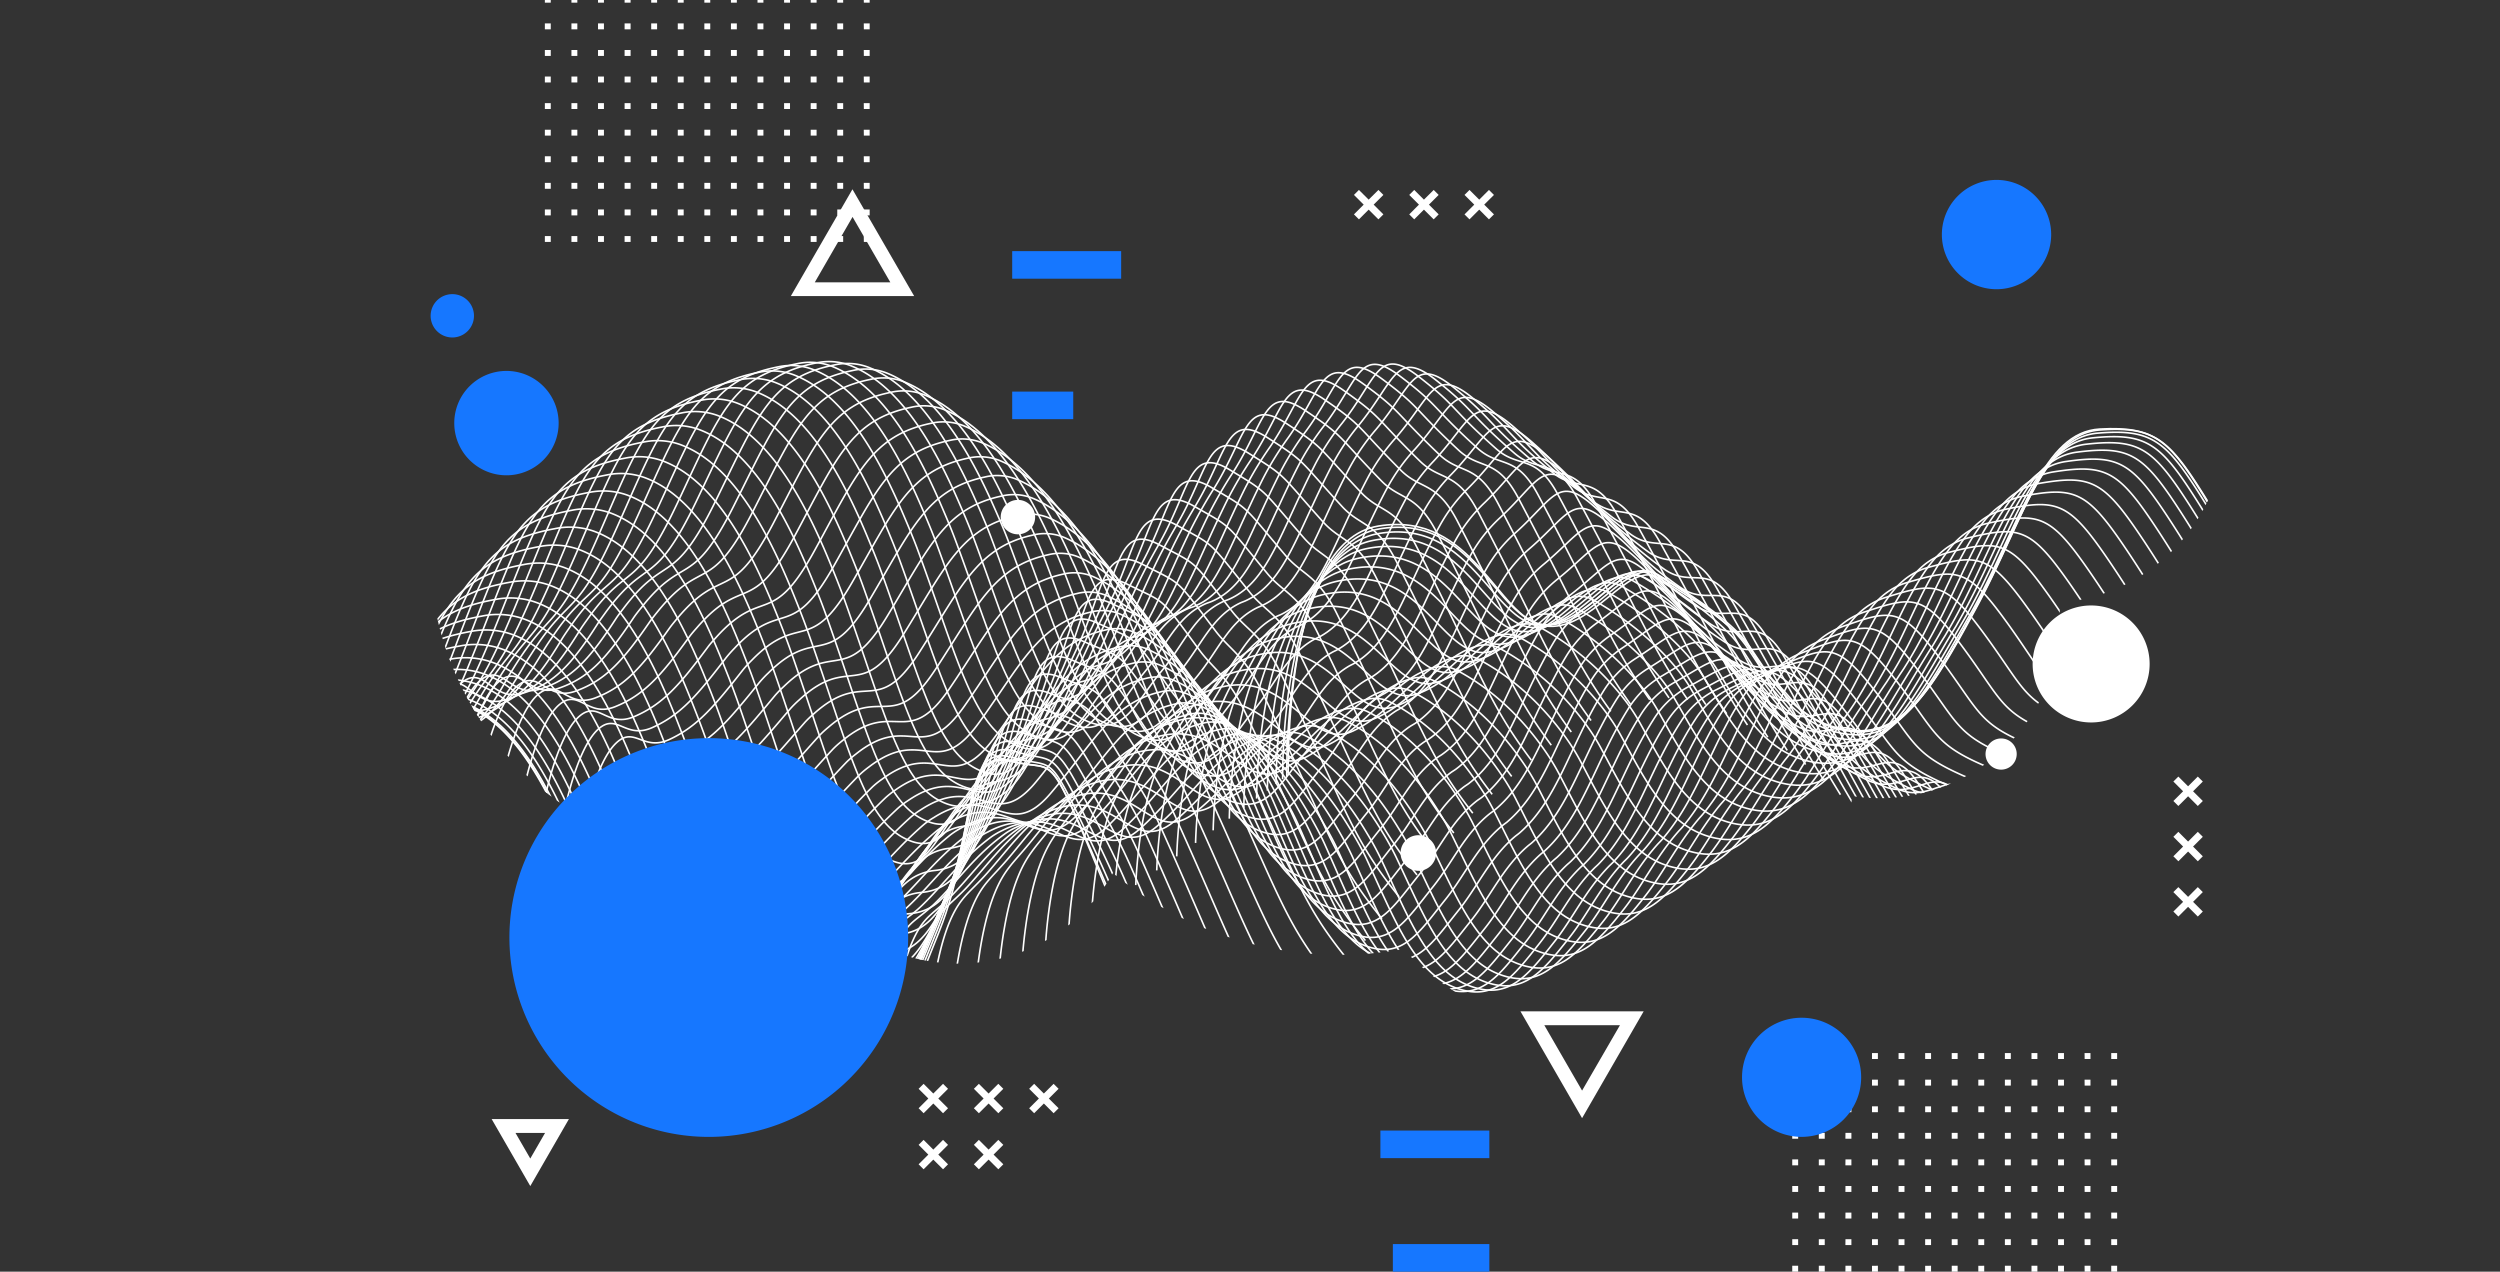 <svg xmlns="http://www.w3.org/2000/svg" xmlns:xlink="http://www.w3.org/1999/xlink" viewBox="0 0 982.96 500">
  <rect x="0" y="0" width="982.96" height="500" fill="#333333" stroke="none"/>
  <defs>
    <style>
      .cls-1, .cls-3 {
        fill: none;
      }

      .cls-2 {
        clip-path: url(#clip-path);
      }

      .cls-3 {
        stroke: #fff;
        stroke-miterlimit: 10;
        stroke-width: 0.64px;
      }

      .cls-4 {
        fill: #fff;
      }

      .cls-5 {
        fill: #1677ff;
      }
    </style>
    <clipPath id="clip-path" transform="translate(168.94)">
      <path class="cls-1" d="M0,216.32A121.93,121.93,0,0,0,121.93,338.26a123.42,123.42,0,0,0,21.73-1.93,69.7,69.7,0,0,0,125,6.95,138.77,138.77,0,0,0,89,32.14,140.18,140.18,0,0,0,25.17-2.27A102.19,102.19,0,0,0,559.29,313,70.86,70.86,0,0,0,641,243c0-2-.1-4.05-.27-6a70.83,70.83,0,1,0-76.37-70.6c0,2,.1,4.05.27,6a70.85,70.85,0,0,0-58.79,40.93A102.59,102.59,0,0,0,494.21,208a139.4,139.4,0,0,0-259.37-37.79A122,122,0,0,0,0,216.32"/>
    </clipPath>
  </defs>
  <g id="Layer_2" data-name="Layer 2">
    <g id="OBJECTS">
      <g class="cls-2">
        <g>
          <path class="cls-3" d="M-168.64,486.67s11.29-37.35,24.61-38.08,15.53,25.65,31.93,26.78,25.16-1.39,33.72-34.5,4.75-34.95,21.69-91,18.48-68.35,52.3-74.3,53.84,33.73,71.8,89.86,23.46,88.45,38.83,97.8,16.57-9.08,27.73-21.94,13.45-25.22,29.85-24.09,21.53-13.43,36.52-51,8.64-71.88,28.22-66.85,12.87-8.87,39.42,54.94,27,71.94,49.93,97.19" transform="translate(168.94)"/>
          <path class="cls-3" d="M-168.26,485.31s11.14-37.15,24.34-38.08,15.38,25,31.62,26c15.15.86,23.73-1.38,31.88-28.12.6-2,1.2-4.06,1.8-6.3,8.87-32.72,5.21-34,22.17-89.32s18.59-67.69,52.12-73.62A34.13,34.13,0,0,1,12.73,277C33.26,283.9,48,310.68,61.07,347.17q3.07,8.58,6.05,17.85c17.82,55.55,23.38,87.68,38.78,97s16.66-9,27.81-21.86c10.42-12,13.12-23.63,26.87-24.25.9,0,1.85,0,2.86,0,16.34.89,21.51-13.84,36.45-51.07a165.49,165.49,0,0,0,6.33-19.22c7.55-28.73,6.16-50.94,22.29-46.52,15.35,4.21,14.29-3.19,26.42,23.66,3.38,7.51,7.68,17.13,13.51,31,26.57,63.19,27.05,71.47,49.73,96.61" transform="translate(168.94)"/>
          <path class="cls-3" d="M-167.26,483s11-37,24-38.07,15.24,24.48,31.33,25.27c15,.74,23.52-1.69,31.79-28.1q.91-2.91,1.85-6.22c9.07-32.35,5.68-33.15,22.64-87.69s18.7-67,51.94-72.93a33.66,33.66,0,0,1,16.94,1.11c20.42,6.88,35.14,33.41,48.13,69.54,2.05,5.67,4,11.59,6,17.71,17.69,55,23.3,86.9,38.72,96.11s16.76-8.91,27.9-21.79c10.36-12,13.1-23.56,26.76-24.34.9-.05,1.85-.05,2.85,0,16.28.64,21.39-14.29,36.37-51.16a175.7,175.7,0,0,0,6.46-19.1c7.85-28.35,6.44-50.23,22.56-45.55,15.35,4.49,14.05-2.62,26.56,23.83,3.55,7.51,8,16.59,13.89,30.54,26.57,62.57,27.1,71,49.51,96" transform="translate(168.94)"/>
          <path class="cls-3" d="M-165.68,479.65s10.84-36.76,23.78-38.06,15.09,23.9,31,24.51c14.9.58,23.33-2,31.72-28.07.62-1.93,1.25-4,1.89-6.15,9.33-32,6.15-32.25,23.12-86.06s18.8-66.38,51.75-72.24a33.32,33.32,0,0,1,16.82,1.1c20.32,6.89,35,33.18,47.92,68.94,2,5.62,4,11.49,6,17.57,17.55,54.4,23.21,86.12,38.67,95.26s16.85-8.83,28-21.71c10.3-11.91,13.09-23.5,26.66-24.44.89-.06,1.83-.06,2.82,0,16.24.39,21.33-14.72,36.3-51.26a189.22,189.22,0,0,0,6.6-19c8.08-28,6.71-49.54,22.82-44.58,15.36,4.76,13.83-2.06,26.7,24,3.72,7.52,8.24,16.06,14.26,30.09,26.58,62,27.15,70.55,49.31,95.46" transform="translate(168.94)"/>
          <path class="cls-3" d="M-163.53,475.5s10.69-36.56,23.5-38.06,14.94,23.31,30.72,23.76c14.78.42,23.13-2.32,31.63-28.05.63-1.91,1.28-3.93,1.93-6.08,9.6-31.6,6.62-31.35,23.61-84.42s18.91-65.73,51.56-71.56a33,33,0,0,1,16.7,1.09c20.22,6.9,34.85,32.95,47.71,68.34q3.06,8.36,6,17.43c17.53,53.79,23.13,85.34,38.62,94.41,15.31,9,16.94-8.75,28.05-21.63,10.25-11.86,13.08-23.44,26.57-24.54.88-.07,1.82-.05,2.8-.07,16.19-.38,21.26-15.15,36.22-51.35,2.72-6.57,4.95-12.9,6.74-18.84,8.32-27.62,7-48.83,23.08-43.61,15.36,5,13.63-1.49,26.85,24.16,3.88,7.53,8.51,15.52,14.63,29.64,26.57,61.35,27.2,70.09,49.1,94.89" transform="translate(168.94)"/>
          <path class="cls-3" d="M-160.84,470.56s10.52-36.37,23.22-38.05,14.8,22.72,30.42,23c14.65.26,22.93-2.64,31.54-28,.64-1.89,1.31-3.89,2-6,9.86-31.22,7.09-30.45,24.08-82.79,16.82-52.36,19-65.07,51.39-70.87a32.58,32.58,0,0,1,16.57,1.09c20.11,6.91,34.71,32.71,47.5,67.74q3,8.26,6,17.28c17.43,53.21,23.07,84.53,38.58,93.57,15.31,8.92,17-8.67,28.13-21.56,10.19-11.81,13.06-23.38,26.46-24.64.88-.08,1.81-.05,2.79-.1,16.12-.75,21.19-15.58,36.14-51.44,2.73-6.56,5-12.84,6.87-18.71,8.56-27.26,7.26-48.13,23.35-42.64,15.37,5.3,13.44-.93,27,24.32,4.05,7.54,8.79,15,15,29.19,26.57,60.75,27.25,69.64,48.89,94.32" transform="translate(168.94)"/>
          <path class="cls-3" d="M-157.64,464.91s10.36-36.17,22.94-38.05c12.39-1.84,14.65,22.46,30.12,22.24,14.52-.2,22.73-3,31.46-28,.65-1.87,1.33-3.84,2-5.93C-61,384.31-63.55,385.6-46.54,334c16.8-51.64,19.13-64.43,51.2-70.19a32.16,32.16,0,0,1,16.46,1.08c20,6.92,34.56,32.47,47.28,67.14,2,5.46,4,11.19,6,17.14,17.32,52.63,23,83.75,38.52,92.72,15.3,8.84,17.14-8.58,28.22-21.48,10.13-11.76,13-23.32,26.36-24.74.88-.09,1.8-.06,2.76-.13,16.07-1.13,21.13-16,36.07-51.53,2.75-6.55,5.11-12.79,7-18.59,8.8-26.89,7.54-47.46,23.62-41.67,15.37,5.55,13.25-.36,27.13,24.49,4.21,7.55,9.06,14.46,15.37,28.75,26.55,60.13,27.29,69.17,48.68,93.74" transform="translate(168.94)"/>
          <path class="cls-3" d="M-154,458.61s10.2-36,22.66-38c12.23-2,14.52,21.92,29.82,21.48,14.4-.41,22.54-3.28,31.38-28,.66-1.85,1.36-3.8,2.06-5.86,10.38-30.47,8.14-28.62,25-79.52s19.23-63.77,51-69.5a31.78,31.78,0,0,1,16.33,1.07c19.9,6.93,34.42,32.24,47.08,66.54,2,5.41,4,11.09,6,17,17.21,52.05,22.91,83,38.47,91.87,15.28,8.76,17.22-8.5,28.29-21.41,10.08-11.7,13-23.25,26.26-24.83.87-.1,1.78-.13,2.75-.17,16-.6,21.06-16.43,36-51.62,2.77-6.54,5.19-12.72,7.14-18.46,9-26.51,7.82-46.76,23.88-40.69,15.39,5.81,13.1.2,27.28,24.65,4.39,7.57,9.33,13.92,15.74,28.3,26.53,59.53,27.34,68.71,48.47,93.16" transform="translate(168.94)"/>
          <path class="cls-3" d="M-149.82,451.75s10-35.77,22.38-38c12.07-2.2,14.37,21,29.53,20.73,14.27-.23,22.33-3.59,31.29-28,.67-1.83,1.38-3.76,2.1-5.79C-53.87,370.59-55.9,373-39,322.8S-19.66,259.69,11.83,254a31.47,31.47,0,0,1,16.22,1.07c19.79,6.93,34.2,32,46.86,65.94,2,5.36,4,11,6,16.85,17.1,51.47,22.83,82.18,38.42,91,15.27,8.67,17.32-8.42,28.37-21.34,10-11.65,13-23.18,26.16-24.93.87-.11,1.77-.14,2.73-.19,16-.86,21-16.86,35.91-51.72,2.79-6.53,5.28-12.67,7.28-18.33,9.27-26.15,8.09-46.06,24.15-39.72,15.39,6.07,12.94.76,27.42,24.81,4.56,7.59,9.6,13.39,16.11,27.85,26.5,58.93,27.39,68.25,48.26,92.59" transform="translate(168.94)"/>
          <path class="cls-3" d="M-145.24,444.4s9.87-35.57,22.1-38c11.9-2.38,14.22,20.38,29.22,20,14.16-.38,22.14-3.91,31.21-27.95.68-1.81,1.41-3.71,2.15-5.71,10.91-29.73,9.1-26.81,26-76.26S-15.12,254,16.08,248.29a31.08,31.08,0,0,1,16.09,1.07c19.69,6.94,34.05,31.79,46.66,65.34,2,5.31,4,10.89,6,16.71,17,50.88,22.74,81.39,38.36,90.18,15.26,8.58,17.41-8.34,28.45-21.26,10-11.6,13-23.15,26.07-25,.85-.12,1.76-.16,2.7-.23,16-1.11,20.95-17.28,35.84-51.8,2.81-6.52,5.35-12.61,7.42-18.21,9.49-25.78,8.36-45.36,24.41-38.75,15.39,6.34,12.8,1.32,27.56,25,4.74,7.61,9.88,12.85,16.48,27.4,26.47,58.33,27.44,67.79,48.06,92" transform="translate(168.94)"/>
          <path class="cls-3" d="M-140.26,436.62s9.7-35.37,21.82-38c11.74-2.56,14.08,19.79,28.92,19.21,14-.54,22-4.23,31.12-27.93.7-1.79,1.45-3.66,2.2-5.64,11.17-29.35,9.59-25.91,26.48-74.62s19.55-61.8,50.46-67.44a30.53,30.53,0,0,1,16,1.06c19.6,6.9,33.89,31.56,46.44,64.74,2,5.25,4,10.78,5.95,16.57,16.88,50.3,22.67,80.6,38.31,89.33,15.25,8.5,17.51-8.26,28.53-21.19,9.91-11.54,13-23.09,26-25.12.85-.13,1.74-.18,2.68-.26,15.95-1.37,20.89-17.72,35.76-51.9,2.84-6.51,5.44-12.55,7.56-18.08,9.73-25.41,8.64-44.67,24.67-37.78,15.4,6.61,12.68,1.88,27.71,25.15,4.92,7.62,10.15,12.31,16.85,26.95C323.58,369.38,324.63,379,345,403.09" transform="translate(168.94)"/>
          <path class="cls-3" d="M-134.9,428.49s9.54-35.16,21.54-38c11.58-2.74,13.94,19.2,28.62,18.45,13.92-.7,21.76-4.55,31-27.9.71-1.78,1.47-3.62,2.24-5.57,11.44-29,10.08-25,27-73s19.66-61.15,50.28-66.76a30.16,30.16,0,0,1,15.84,1.06c19.5,6.91,33.74,31.33,46.24,64.14,2,5.2,4,10.69,5.93,16.42,16.78,49.72,22.59,79.82,38.27,88.48,15.23,8.42,17.59-8.17,28.6-21.1,9.86-11.5,13-23,25.87-25.22.84-.15,1.73-.2,2.66-.3,15.91-1.62,20.84-18.14,35.69-52,2.85-6.5,5.52-12.5,7.69-18,10-25,8.92-44,24.94-36.81,15.4,6.88,12.57,2.44,27.84,25.32,5.11,7.64,10.43,11.78,17.23,26.5,26.39,57.13,27.54,66.86,47.64,90.86" transform="translate(168.94)"/>
          <path class="cls-3" d="M-129.18,420.09s9.36-35,21.26-38c11.41-2.92,13.8,18.6,28.32,17.69,13.79-.87,21.57-4.87,30.95-27.89.72-1.75,1.5-3.57,2.29-5.49,11.71-28.62,10.55-24.1,27.43-71.35S.84,234.55,31.17,229A29.82,29.82,0,0,1,46.89,230c19.4,6.91,33.59,31.1,46,63.54,2,5.15,4,10.59,5.93,16.29,16.67,49.13,22.51,79,38.21,87.63,15.22,8.33,17.69-8.09,28.69-21,9.8-11.45,12.95-23,25.76-25.32.84-.15,1.73-.22,2.65-.33,15.88-1.88,20.78-18.56,35.61-52.07,2.87-6.5,5.6-12.44,7.82-17.84,10.19-24.66,9.2-43.26,25.21-35.83,15.41,7.15,12.47,3,28,25.48,5.29,7.66,10.69,11.24,17.59,26,26.35,56.54,27.59,66.4,47.44,90.29" transform="translate(168.94)"/>
          <path class="cls-3" d="M-123.14,411.48s9.19-34.75,21-38c11.25-3.09,13.67,18,28,16.93,13.67-1,21.38-5.19,30.87-27.86.72-1.74,1.52-3.53,2.32-5.43,12-28.24,11-23.19,27.92-69.71S6.85,227.57,36.89,222a29.38,29.38,0,0,1,15.6,1C71.78,230,85.93,253.93,98.3,286c2,5.1,4,10.49,5.92,16.14,16.55,48.55,22.42,78.25,38.16,86.79,15.21,8.25,17.78-8,28.76-21,9.74-11.39,12.94-22.91,25.67-25.41.83-.17,1.71-.24,2.62-.36,15.85-2.14,20.73-19,35.54-52.17,2.89-6.48,5.67-12.37,8-17.7,10.41-24.29,9.47-42.57,25.47-34.87,15.41,7.42,12.38,3.54,28.13,25.64,5.48,7.7,11,10.71,18,25.61,26.29,55.94,27.63,65.94,47.22,89.71" transform="translate(168.94)"/>
          <path class="cls-3" d="M-116.79,402.75s9-34.55,20.7-38c11.07-3.26,13.52,17.42,27.72,16.17,13.56-1.19,21.2-5.51,30.79-27.84.74-1.72,1.55-3.49,2.37-5.35C-23,319.86-23.69,325.45-6.82,279.66s20-59.19,49.73-64.71a29,29,0,0,1,15.48,1c19.19,6.92,33.28,30.63,45.6,62.34,2,5.05,4,10.39,5.9,16,16.45,48,22.35,77.46,38.11,85.94,15.2,8.16,17.85-7.95,28.85-20.88,9.66-11.37,12.92-22.85,25.56-25.52.83-.17,1.7-.25,2.61-.39,15.82-2.4,20.67-19.41,35.46-52.25,2.91-6.48,5.75-12.32,8.09-17.58,10.64-23.92,9.75-41.87,25.74-33.9,15.42,7.69,12.31,4.08,28.27,25.81,5.68,7.72,11.24,10.18,18.34,25.16,26.24,55.35,27.68,65.48,47,89.14" transform="translate(168.94)"/>
          <path class="cls-3" d="M-110.17,394s8.84-34.34,20.42-38c10.91-3.42,13.39,16.83,27.43,15.42,13.44-1.36,21-5.83,30.7-27.82.75-1.7,1.58-3.45,2.41-5.28,12.52-27.51,12-21.38,28.88-66.45s20.09-58.54,49.54-64a28.6,28.6,0,0,1,15.36,1c19.08,6.92,33.13,30.39,45.39,61.73,2,5,4,10.29,5.89,15.86,16.33,47.38,22.27,76.68,38.06,85.09,15.18,8.08,17.94-7.87,28.92-20.81,9.6-11.31,12.91-22.79,25.46-25.61.83-.18,1.69-.27,2.59-.42,15.8-2.66,20.62-19.84,35.38-52.35,2.94-6.46,5.84-12.25,8.24-17.45,10.86-23.54,10-41.17,26-32.92,15.42,8,12.24,4.62,28.42,26,5.86,7.74,11.5,9.64,18.7,24.71,26.18,54.76,27.74,65,46.81,88.56" transform="translate(168.94)"/>
          <path class="cls-3" d="M-103.29,385.18s8.66-34.14,20.14-38c10.73-3.59,13.24,16.24,27.12,14.66,13.32-1.52,20.83-6.15,30.62-27.8.76-1.68,1.6-3.4,2.46-5.21C-10.16,301.71-10.46,308.38,6.4,264s20.2-57.89,49.36-63.34a28.23,28.23,0,0,1,15.23,1c19,6.92,33,30.16,45.18,61.13,2,4.95,4,10.19,5.88,15.71,16.22,46.81,22.19,75.9,38,84.24,15.17,8,18-7.78,29-20.72,9.55-11.26,12.89-22.73,25.37-25.71.81-.19,1.68-.29,2.56-.46,15.78-2.92,20.57-20.26,35.31-52.44,2.95-6.45,5.91-12.19,8.37-17.32C271.75,223,271,205.7,286.94,214.22c15.42,8.22,12.18,5.16,28.56,26.14,6.06,7.76,11.77,9.1,19.07,24.26,26.12,54.16,27.79,64.55,46.61,88" transform="translate(168.94)"/>
          <path class="cls-3" d="M-96.2,376.49s8.49-33.92,19.87-38c10.56-3.76,13.1,15.64,26.82,13.9,13.2-1.68,20.65-6.48,30.53-27.78.78-1.66,1.64-3.36,2.5-5.13,13.07-26.78,13-19.58,29.84-63.18s20.3-57.23,49.17-62.65a27.89,27.89,0,0,1,15.11,1c18.89,6.93,32.83,29.93,45,60.54,1.94,4.89,4,10.09,5.87,15.57,16.11,46.22,22.11,75.11,38,83.39,15.15,7.92,18.12-7.7,29.08-20.65,9.49-11.21,12.87-22.67,25.26-25.81.81-.2,1.67-.31,2.55-.48,15.75-3.2,20.52-20.69,35.23-52.53,3-6.45,6-12.14,8.51-17.21,11.3-22.78,10.57-39.76,26.53-31,15.43,8.49,12.14,5.69,28.7,26.3,6.26,7.79,12,8.57,19.45,23.81,26,53.58,27.83,64.09,46.39,87.42" transform="translate(168.94)"/>
          <path class="cls-3" d="M-88.9,368s8.3-33.71,19.58-38c10.39-3.92,13,15.05,26.53,13.14,13.08-1.85,20.47-6.8,30.45-27.76.78-1.65,1.66-3.31,2.54-5.06C3.54,283.9,3.66,291.65,20.51,248.78s20.41-56.58,49-62a27.47,27.47,0,0,1,15,1c18.78,6.93,32.68,29.7,44.76,59.94,1.93,4.84,3.95,10,5.86,15.42,16,45.64,22,74.33,37.9,82.55,15.15,7.83,18.22-7.63,29.16-20.58,9.43-11.16,12.86-22.61,25.17-25.9.8-.22,1.66-.33,2.53-.52,15.72-3.47,20.47-21.12,35.15-52.62,3-6.43,6.07-12.08,8.64-17.08,11.52-22.41,10.85-39.06,26.8-30,15.44,8.76,12.11,6.22,28.84,26.46,6.46,7.82,12.31,8,19.82,23.37,26,53,27.88,63.63,46.19,86.84" transform="translate(168.94)"/>
          <path class="cls-3" d="M-81.43,359.66s8.12-33.49,19.3-38c10.22-4.08,12.84,14.46,26.22,12.38,13-2,20.3-7.12,30.37-27.73.8-1.63,1.69-3.27,2.59-5C10.67,275.31,11,283.61,27.84,241.46s20.52-55.93,48.8-61.28a27,27,0,0,1,14.87,1c18.68,6.94,32.53,29.46,44.55,59.34,1.93,4.79,3.95,9.89,5.85,15.28,15.88,45.06,21.94,73.54,37.85,81.7C194.89,345.26,198.07,330,209,317c9.37-11.11,12.84-22.55,25.07-26,.79-.23,1.64-.35,2.5-.56,15.71-3.73,20.43-21.53,35.08-52.71,3-6.42,6.15-12,8.78-17,11.74-22,11.12-38.36,27.06-29,15.44,9,12.08,6.75,29,26.63,6.66,7.84,12.57,7.5,20.19,22.92,25.89,52.41,27.93,63.17,46,86.26" transform="translate(168.94)"/>
          <path class="cls-3" d="M-73.82,351.67s7.94-33.27,19-37.94c10-4.24,12.7,13.86,25.93,11.62,12.86-2.17,20.12-7.44,30.28-27.71.81-1.61,1.72-3.23,2.63-4.92,13.9-25.69,14.43-16.85,31.27-58.27s20.63-55.28,48.62-60.6a26.81,26.81,0,0,1,14.75,1c18.57,6.94,32.37,29.23,44.34,58.74,1.92,4.73,3.94,9.78,5.83,15.14,15.77,44.47,21.87,72.76,37.8,80.84,15.12,7.68,18.4-7.46,29.32-20.42,9.32-11.06,12.83-22.48,25-26.1.79-.23,1.63-.36,2.49-.58,15.69-4,20.38-22,35-52.8,3-6.42,6.23-12,8.91-16.83,12-21.65,11.4-37.66,27.33-28.06,15.45,9.3,12.07,7.27,29.13,26.8,6.87,7.86,12.84,7,20.56,22.47,25.81,51.82,28,62.7,45.77,85.69" transform="translate(168.94)"/>
          <path class="cls-3" d="M-66.09,344.06s7.76-33.05,18.75-37.93c9.87-4.39,12.56,13.26,25.62,10.86,12.75-2.34,20-7.77,30.2-27.69.82-1.59,1.74-3.19,2.67-4.85,14.18-25.32,14.91-15.94,31.75-56.64,16.78-40.53,20.75-54.56,48.44-59.91a26.48,26.48,0,0,1,14.63,1c18.47,6.94,32.22,29,44.12,58.13,1.92,4.69,3.94,9.69,5.83,15,15.65,43.89,21.78,72,37.75,80,15.1,7.59,18.49-7.38,29.4-20.35,9.25-11,12.81-22.42,24.86-26.19.79-.25,1.62-.39,2.47-.62,15.67-4.28,20.34-22.38,34.92-52.89,3.06-6.4,6.31-11.9,9.06-16.7C306.54,184,306,168.33,322,178.2c15.45,9.57,12,7.78,29.27,27,7.08,7.88,13.11,6.43,20.93,22,25.72,51.24,28,62.25,45.56,85.12" transform="translate(168.94)"/>
          <path class="cls-3" d="M-58.26,336.91s7.57-32.83,18.47-37.93c9.69-4.54,12.42,12.66,25.32,10.1C-1.84,306.57,5.3,301,15.64,281.41c.83-1.57,1.78-3.14,2.72-4.77,14.46-25,15.39-15,32.23-55,16.77-39.8,20.85-53.91,48.25-59.23a26.05,26.05,0,0,1,14.51,1c18.36,7,32.07,28.76,43.91,57.53,1.91,4.64,3.93,9.59,5.82,14.85,15.53,43.32,21.69,71.2,37.69,79.16,15.09,7.51,18.59-7.3,29.48-20.27,9.2-11,12.8-22.36,24.77-26.29.78-.26,1.61-.41,2.44-.65,15.66-4.56,20.3-22.81,34.85-53,3.09-6.39,6.39-11.83,9.19-16.57,12.38-20.89,11.95-36.26,27.86-26.12,15.45,9.85,12.06,8.29,29.41,27.13,7.29,7.9,13.38,5.89,21.31,21.57,25.63,50.66,28.07,61.78,45.35,84.54" transform="translate(168.94)"/>
          <path class="cls-3" d="M-50.36,330.28s7.38-32.61,18.18-37.93c9.52-4.69,12.29,12.07,25,9.35,12.51-2.67,19.6-8.41,30-27.65.85-1.55,1.81-3.1,2.77-4.7,14.74-24.6,15.87-14.13,32.71-53.37,16.75-39.06,20.95-53.25,48.06-58.54a25.78,25.78,0,0,1,14.38,1c18.27,7,31.92,28.53,43.71,56.94,1.9,4.58,3.92,9.49,5.8,14.71,15.42,42.73,21.62,70.41,37.65,78.3,15.07,7.43,18.67-7.21,29.56-20.19,9.14-10.91,12.77-22.3,24.66-26.39.77-.27,1.6-.43,2.43-.68,15.64-4.84,20.26-23.23,34.77-53.08a186.85,186.85,0,0,1,9.33-16.44c12.58-20.52,12.22-35.56,28.12-25.15,15.46,10.12,12.06,8.8,29.56,27.29,7.5,7.93,13.63,5.36,21.67,21.13,25.54,50.08,28.12,61.32,45.14,84" transform="translate(168.94)"/>
          <path class="cls-3" d="M-42.43,324.25s7.2-32.38,17.91-37.92c9.34-4.84,12.16,11.47,24.72,8.59,12.41-2.85,19.44-8.74,30-27.63.85-1.54,1.83-3.05,2.8-4.63,15-24.24,16.36-13.22,33.19-51.73,16.75-38.32,21.07-52.6,47.88-57.86a25.36,25.36,0,0,1,14.26,1c18.17,7,31.77,28.3,43.5,56.33,1.89,4.53,3.91,9.39,5.79,14.57,15.31,42.15,21.54,69.63,37.6,77.46,15.06,7.34,18.76-7.14,29.63-20.12,9.09-10.86,12.76-22.24,24.57-26.49.76-.28,1.59-.44,2.41-.71C287.4,250,292,231.45,306.47,201.93a168.64,168.64,0,0,1,9.46-16.32c12.79-20.13,12.5-34.85,28.39-24.17,15.46,10.38,12.08,9.3,29.7,27.45,7.72,8,13.9,4.83,22.05,20.68C421.5,259.08,424.24,270.43,441,293" transform="translate(168.94)"/>
          <path class="cls-3" d="M-34.48,318.89s7-32.15,17.63-37.91c9.17-5,12,10.87,24.42,7.83s19.28-9.07,29.86-27.61c.87-1.52,1.86-3,2.85-4.55C55.6,232.76,57.12,244.33,74,206.54c16.74-37.57,21.18-51.93,47.7-57.17a25.14,25.14,0,0,1,14.14,1c18.06,7,31.61,28.07,43.28,55.74,1.89,4.48,3.91,9.29,5.78,14.42,15.19,41.58,21.46,68.85,37.55,76.61,15,7.27,18.86-7.05,29.71-20,9-10.81,12.75-22.18,24.47-26.58.76-.29,1.57-.47,2.39-.75,15.6-5.41,20.18-24.07,34.62-53.26a149.9,149.9,0,0,1,9.59-16.19c13-19.76,12.77-34.15,28.66-23.2,15.46,10.65,12.09,9.79,29.84,27.62,7.93,8,14.16,4.29,22.41,20.23,25.34,48.93,28.22,60.39,44.73,82.81" transform="translate(168.94)"/>
          <path class="cls-3" d="M-26.53,314.27s6.81-31.91,17.34-37.9c9-5.12,11.89,10.27,24.13,7.07s19.11-9.39,29.77-27.58c.88-1.51,1.89-3,2.89-4.49C63.22,227.85,64.92,240,81.75,202.91c16.73-36.84,21.28-51.29,47.52-56.49a24.69,24.69,0,0,1,14,1c18,7,31.47,27.84,43.07,55.14,1.89,4.43,3.91,9.19,5.78,14.28,15.06,41,21.37,68.07,37.49,75.76,15,7.18,18.95-7,29.79-20,9-10.75,12.73-22.11,24.37-26.68.75-.29,1.56-.48,2.37-.77,15.58-5.7,20.14-24.49,34.54-53.35a135.43,135.43,0,0,1,9.73-16.07c13.19-19.38,13.05-33.45,28.92-22.23,15.47,10.93,12.13,10.29,30,27.78,8.15,8,14.43,3.76,22.78,19.78,25.23,48.36,28.27,59.94,44.52,82.24" transform="translate(168.94)"/>
          <path class="cls-3" d="M-18.63,310.47s6.63-31.68,17.07-37.9c8.82-5.25,11.75,9.67,23.82,6.32s19-9.71,29.69-27.56c.9-1.49,1.92-2.93,2.94-4.41,15.9-23.17,17.8-10.51,34.63-46.84,16.71-36.09,21.39-50.63,47.33-55.8a24.29,24.29,0,0,1,13.89,1c17.85,7,31.31,27.6,42.86,54.54,1.88,4.37,3.89,9.09,5.76,14.13,14.95,40.42,21.29,67.29,37.44,74.92,15,7.1,19-6.89,29.87-19.89,8.92-10.71,12.72-22,24.27-26.78.75-.31,1.56-.51,2.35-.81,15.57-6,20.11-24.91,34.47-53.44A123.9,123.9,0,0,1,337.63,172c13.38-19,13.31-32.75,29.18-21.26,15.47,11.2,12.16,10.78,30.13,27.95,8.37,8,14.69,3.22,23.16,19.33,25.11,47.79,28.31,59.48,44.31,81.67" transform="translate(168.94)"/>
          <path class="cls-3" d="M-10.79,307.56S-4.34,276.12,6,269.67c8.65-5.39,11.62,9.07,23.52,5.56s18.8-10,29.61-27.54c.91-1.47,1.95-2.88,3-4.34,16.2-22.81,18.28-9.6,35.11-45.2,16.71-35.36,21.49-50,47.14-55.12a24,24,0,0,1,13.77,1c17.75,7,31.17,27.37,42.65,53.93,1.87,4.33,3.89,9,5.76,14,14.83,39.83,21.2,66.5,37.38,74.07,15,7,19.14-6.81,30-19.82,8.85-10.65,12.69-22,24.16-26.88.74-.31,1.55-.52,2.33-.84,15.56-6.28,20.07-25.33,34.39-53.53a113.5,113.5,0,0,1,10-15.81c13.58-18.63,13.59-32.05,29.45-20.29,15.47,11.47,12.19,11.26,30.26,28.11,8.6,8,15,2.7,23.53,18.89,25,47.21,28.37,59,44.11,81.09" transform="translate(168.94)"/>
          <path class="cls-3" d="M-3,305.62s6.26-31.2,16.51-37.89c8.47-5.53,11.49,8.46,23.23,4.8S55.34,262.17,66.22,245c.92-1.45,2-2.84,3-4.26,16.5-22.45,18.77-8.69,35.59-43.57,16.7-34.62,21.6-49.32,47-54.43a23.56,23.56,0,0,1,13.65,1c17.65,7,31,27.13,42.44,53.33,1.86,4.28,3.88,8.89,5.74,13.85,14.71,39.26,21.12,65.72,37.33,73.23,15,6.93,19.23-6.73,30-19.75,8.8-10.6,12.68-21.92,24.06-27,.74-.33,1.54-.55,2.31-.87,15.54-6.58,20-25.75,34.32-53.63a104.63,104.63,0,0,1,10.14-15.68c13.77-18.25,13.86-31.34,29.72-19.32,15.47,11.74,12.23,11.74,30.4,28.28,8.83,8,15.22,2.16,23.9,18.43,24.89,46.65,28.42,58.56,43.9,80.52" transform="translate(168.94)"/>
          <path class="cls-3" d="M4.6,304.71s6.07-31,16.23-37.88c8.3-5.66,11.36,7.86,22.92,4,11.74-3.87,18.5-10.68,29.44-27.5.94-1.44,2-2.79,3.07-4.19,16.79-22.09,19.24-7.78,36.06-41.93C129,163.37,134,148.58,159.1,143.5a23.25,23.25,0,0,1,13.53.95c17.54,7,30.86,26.9,42.23,52.74,1.86,4.22,3.87,8.79,5.73,13.71,14.59,38.67,21,64.93,37.28,72.37,15,6.86,19.32-6.65,30.11-19.67,8.74-10.55,12.67-21.86,24-27.07.73-.33,1.52-.56,2.29-.9,15.52-6.88,20-26.17,34.24-53.72a98.71,98.71,0,0,1,10.27-15.56c14-17.87,14.15-30.63,30-18.34,15.48,12,12.28,12.22,30.55,28.44,9,8,15.48,1.63,24.27,18,24.77,46.08,28.46,58.09,43.69,79.94" transform="translate(168.94)"/>
          <path class="cls-3" d="M12.1,305.24S18,274.53,28,267.37c8.14-5.79,11.23,7.25,22.63,3.28,11.63-4,18.34-11,29.36-27.48.94-1.41,2-2.75,3.11-4.12,17.09-21.72,19.72-6.87,36.54-40.29,16.68-33.14,21.82-48,46.59-53.06a22.93,22.93,0,0,1,13.41.94c17.44,7,30.71,26.67,42,52.14,1.85,4.17,3.86,8.69,5.72,13.56,14.46,38.1,21,64.16,37.23,71.53,15,6.77,19.41-6.57,30.19-19.59,8.68-10.5,12.65-21.8,23.86-27.17.73-.35,1.52-.59,2.27-.94,15.51-7.18,20-26.58,34.17-53.8a90.81,90.81,0,0,1,10.41-15.43C379.71,149.44,380,137,395.8,149.56c15.48,12.29,12.34,12.69,30.69,28.61,9.28,8.05,15.74,1.09,24.64,17.54,24.65,45.51,28.51,57.63,43.48,79.36" transform="translate(168.94)"/>
          <path class="cls-3" d="M19.43,307.06s5.7-30.45,15.66-37.86c8-5.91,11.1,6.64,22.33,2.53,11.52-4.23,18.2-11.33,29.27-27.46,1-1.4,2.06-2.71,3.15-4.05,17.4-21.37,20.21-6,37-38.66,16.66-32.39,21.93-47.35,46.41-52.38a22.5,22.5,0,0,1,13.28.95c17.34,7,30.57,26.43,41.81,51.53,1.84,4.12,3.86,8.59,5.71,13.42,14.34,37.51,20.87,63.38,37.18,70.68,14.94,6.7,19.5-6.48,30.27-19.52,8.62-10.44,12.63-21.73,23.76-27.26.72-.36,1.5-.61,2.25-1,15.49-7.48,19.95-27,34.09-53.9a85.62,85.62,0,0,1,10.55-15.3c14.34-17.12,14.69-29.23,30.51-16.4,15.49,12.55,12.4,13.15,30.84,28.77,9.51,8,16,.56,25,17.09,24.52,44.95,28.56,57.17,43.27,78.79" transform="translate(168.94)"/>
          <path class="cls-3" d="M27.72,310.5s5.52-30.21,15.39-37.86c7.79-6,11,6,22,1.77,11.41-4.41,18-11.65,29.19-27.44,1-1.38,2.09-2.66,3.19-4,17.7-21,20.68-5.06,37.51-37,16.65-31.65,22-46.7,46.22-51.69a22.26,22.26,0,0,1,13.16.93c17.24,7,30.42,26.21,41.6,50.94,1.84,4.07,3.85,8.49,5.7,13.28,14.22,36.93,20.79,62.59,37.12,69.83,14.93,6.61,19.6-6.4,30.35-19.44,8.57-10.4,12.62-21.68,23.67-27.36.71-.37,1.49-.63,2.23-1,15.47-7.79,19.92-27.42,34-54a79.65,79.65,0,0,1,10.69-15.18c14.52-16.75,15-28.53,30.78-15.43,15.49,12.82,12.45,13.61,31,28.93,9.75,8.06,16.26,0,25.39,16.65,24.39,44.38,28.6,56.7,43.06,78.21" transform="translate(168.94)"/>
          <path class="cls-3" d="M36.12,314.7s5.33-30,15.11-37.85c7.62-6.16,10.83,5.42,21.72,1,11.3-4.58,17.92-12,29.11-27.41,1-1.37,2.12-2.62,3.24-3.9,18-20.65,21.16-4.14,38-35.4,16.64-30.9,22.14-46,46-51a21.88,21.88,0,0,1,13,.93c17.13,7,30.27,26,41.39,50.33,1.83,4,3.84,8.39,5.68,13.14,14.1,36.35,20.71,61.81,37.08,69,14.91,6.54,19.69-6.32,30.43-19.36,8.51-10.35,12.6-21.61,23.56-27.46.71-.38,1.48-.65,2.21-1,15.46-8.1,19.9-27.83,33.94-54.07a75.8,75.8,0,0,1,10.82-15.06c14.71-16.37,15.24-27.82,31-14.46,15.49,13.1,12.52,14.07,31.12,29.1,10,8.07,16.51-.5,25.75,16.2,24.26,43.83,28.66,56.24,42.85,77.64" transform="translate(168.94)"/>
          <path class="cls-3" d="M44.16,319.36s5.15-29.7,14.82-37.84c7.46-6.28,10.7,4.81,21.43.24,11.19-4.76,17.78-12.28,29-27.39,1-1.35,2.15-2.58,3.28-3.83,18.32-20.28,21.64-3.23,38.47-33.76,16.62-30.16,22.25-45.38,45.85-50.32a21.57,21.57,0,0,1,12.92.93c17,7,30.12,25.73,41.17,49.73,1.83,4,3.84,8.29,5.68,13,14,35.78,20.63,61,37,68.14,14.89,6.45,19.78-6.24,30.5-19.29,8.46-10.29,12.59-21.55,23.47-27.56.7-.38,1.46-.67,2.19-1.06,15.43-8.42,19.87-28.25,33.86-54.17a71.49,71.49,0,0,1,11-14.93c14.88-16,15.51-27.12,31.31-13.49,15.49,13.38,12.58,14.53,31.26,29.27,10.22,8.07,16.77-1,26.12,15.75,24.13,43.26,28.71,55.78,42.65,77.06" transform="translate(168.94)"/>
          <path class="cls-3" d="M51.86,324.41s5-29.43,14.55-37.83c7.29-6.39,10.56,4.2,21.12-.51,11.08-4.94,17.64-12.61,28.94-27.37a49.42,49.42,0,0,1,3.33-3.76c18.63-19.92,22.11-2.32,38.94-32.12,16.61-29.43,22.36-44.74,45.67-49.64a21.15,21.15,0,0,1,12.79.92c16.93,7,30,25.5,41,49.13,1.82,3.92,3.83,8.19,5.66,12.85,13.85,35.2,20.55,60.25,37,67.29,14.88,6.38,19.87-6.15,30.58-19.21,8.4-10.24,12.57-21.49,23.37-27.66.69-.39,1.45-.69,2.17-1.1,15.41-8.72,19.85-28.66,33.79-54.25a67.79,67.79,0,0,1,11.09-14.81c15.06-15.62,15.78-26.41,31.57-12.51,15.5,13.64,12.66,15,31.41,29.43,10.46,8.06,17-1.57,26.49,15.3,24,42.71,28.76,55.32,42.44,76.49" transform="translate(168.94)"/>
          <path class="cls-3" d="M59.25,329.8s4.8-29.18,14.27-37.83c7.13-6.5,10.44,3.59,20.83-1.26,11-5.13,17.51-12.93,28.85-27.35a47.09,47.09,0,0,1,3.37-3.69c19-19.55,22.6-1.41,39.42-30.49,16.6-28.68,22.47-44.08,45.49-49a20.92,20.92,0,0,1,12.67.91c16.82,7,29.82,25.27,40.76,48.54,1.81,3.86,3.82,8.09,5.65,12.71C284.28,277,291,301.85,307.48,308.82c14.87,6.3,20-6.07,30.67-19.13,8.34-10.19,12.55-21.42,23.26-27.75.69-.41,1.45-.72,2.16-1.14,15.38-9,19.82-29.08,33.71-54.35a64.51,64.51,0,0,1,11.22-14.67c15.24-15.26,16.06-25.71,31.84-11.54,15.5,13.91,12.74,15.41,31.55,29.59,10.7,8.06,17.28-2.1,26.87,14.85,23.84,42.15,28.8,54.86,42.23,75.92" transform="translate(168.94)"/>
          <path class="cls-3" d="M66.37,335.45s4.61-28.91,14-37.82c7-6.62,10.3,3,20.52-2,10.86-5.31,17.38-13.25,28.77-27.33a44.86,44.86,0,0,1,3.41-3.61c19.26-19.19,23.08-.5,39.9-28.86,16.59-27.94,22.58-43.42,45.31-48.27a20.54,20.54,0,0,1,12.55.91c16.72,7,29.67,25,40.54,47.94,1.81,3.8,3.82,8,5.64,12.56,13.6,34,20.38,58.69,36.88,65.59,14.85,6.22,20.06-6,30.74-19.06,8.29-10.14,12.54-21.36,23.16-27.85.69-.42,1.44-.74,2.14-1.16,15.36-9.37,19.8-29.5,33.63-54.44a61.44,61.44,0,0,1,11.37-14.55c15.4-14.89,16.32-25,32.1-10.57,15.51,14.19,12.81,15.86,31.69,29.75,10.94,8.06,17.53-2.62,27.24,14.41,23.7,41.59,28.85,54.4,42,75.34" transform="translate(168.94)"/>
          <path class="cls-3" d="M73.22,341.31s4.45-28.65,13.71-37.82c6.81-6.73,10.17,2.35,20.23-2.78,10.75-5.49,17.25-13.56,28.68-27.31a44.5,44.5,0,0,1,3.46-3.54c19.58-18.82,23.55.41,40.38-27.22,16.57-27.2,22.68-42.77,45.12-47.58a20.17,20.17,0,0,1,12.43.9c16.61,7,29.52,24.8,40.33,47.33,1.8,3.76,3.81,7.9,5.63,12.43,13.47,33.46,20.3,57.9,36.82,64.74,14.84,6.14,20.15-5.91,30.83-19,8.23-10.08,12.52-21.29,23.06-27.94.68-.43,1.42-.76,2.11-1.2,15.34-9.68,19.78-29.91,33.56-54.53a58.84,58.84,0,0,1,11.5-14.42c15.58-14.52,16.6-24.31,32.37-9.6,15.51,14.46,12.89,16.29,31.83,29.92,11.19,8,17.79-3.15,27.61,14,23.56,41,28.9,53.93,41.82,74.76" transform="translate(168.94)"/>
          <path class="cls-3" d="M79.85,347.29s4.27-28.38,13.43-37.81c6.65-6.84,10,1.74,19.93-3.54,10.64-5.67,17.12-13.87,28.59-27.29a44.05,44.05,0,0,1,3.51-3.46c19.9-18.46,24,1.32,40.86-25.59,16.54-26.45,22.78-42.11,44.93-46.9a19.94,19.94,0,0,1,12.31.9c16.51,7.06,29.38,24.57,40.12,46.74,1.8,3.7,3.8,7.79,5.62,12.27,13.34,32.89,20.21,57.13,36.77,63.9,14.82,6.06,20.24-5.83,30.9-18.91,8.17-10,12.51-21.23,23-28,.68-.44,1.42-.78,2.1-1.23,15.3-10,19.76-30.32,33.48-54.62A55.9,55.9,0,0,1,427,209.41c15.74-14.16,16.87-23.6,32.63-8.63,15.51,14.73,13,16.73,32,30.09,11.43,8,18-3.69,28,13.51,23.4,40.48,28.95,53.47,41.6,74.19" transform="translate(168.94)"/>
          <path class="cls-3" d="M86.27,353.35s4.11-28.11,13.15-37.81c6.49-7,9.9,1.12,19.63-4.3,10.53-5.86,17-14.18,28.51-27.26a40.48,40.48,0,0,1,3.55-3.39c20.22-18.09,24.5,2.23,41.34-24,16.53-25.71,22.89-41.46,44.75-46.21a19.53,19.53,0,0,1,12.18.89c16.41,7.06,29.23,24.34,39.91,46.14,1.79,3.65,3.79,7.69,5.61,12.13,13.21,32.31,20.13,56.35,36.72,63.05,14.8,6,20.34-5.75,31-18.84,8.12-10,12.49-21.16,22.86-28.13.67-.45,1.4-.81,2.08-1.26,15.27-10.34,19.74-30.74,33.4-54.72a53.92,53.92,0,0,1,11.78-14.17c15.9-13.79,17.14-22.9,32.9-7.66,15.51,15,13,17.16,32.12,30.26,11.67,8,18.29-4.22,28.35,13.06,23.25,39.93,29,53,41.39,73.61" transform="translate(168.94)"/>
          <path class="cls-3" d="M92.51,359.4s3.94-27.83,12.87-37.79c6.34-7.06,9.77.49,19.33-5.06,10.42-6.05,16.89-14.5,28.43-27.24a40.11,40.11,0,0,1,3.59-3.33c20.55-17.71,25,3.15,41.82-22.31,16.51-25,23-40.81,44.56-45.53a19.16,19.16,0,0,1,12.06.89c16.31,7.06,29.09,24.1,39.71,45.53,1.78,3.6,3.78,7.59,5.59,12,13.08,31.73,20,55.57,36.67,62.2,14.79,5.9,20.43-5.66,31.06-18.76,8.06-9.93,12.48-21.1,22.76-28.23.67-.46,1.39-.83,2.06-1.3,15.24-10.66,19.73-31.14,33.33-54.8a51.61,51.61,0,0,1,11.91-14c16.07-13.43,17.42-22.19,33.17-6.68,15.51,15.28,13.12,17.59,32.25,30.42,11.93,8,18.55-4.75,28.73,12.61,23.09,39.38,29,52.55,41.18,73" transform="translate(168.94)"/>
          <path class="cls-3" d="M98.6,365.4s3.78-27.57,12.59-37.79c6.18-7.17,9.63-.13,19-5.82,10.3-6.24,16.77-14.81,28.34-27.22a38,38,0,0,1,3.63-3.25c20.88-17.34,25.45,4.06,42.3-20.68,16.5-24.22,23.11-40.16,44.39-44.85a18.84,18.84,0,0,1,11.93.89c16.21,7.07,28.94,23.86,39.5,44.93,1.78,3.55,3.77,7.49,5.58,11.85,12.95,31.15,20,54.79,36.62,61.35,14.77,5.82,20.52-5.58,31.14-18.68,8-9.88,12.46-21,22.66-28.34.65-.47,1.38-.84,2-1.32,15.2-11,19.71-31.56,33.25-54.9a49.75,49.75,0,0,1,12-13.92c16.24-13.07,17.7-21.48,33.44-5.71,15.51,15.55,13.21,18,32.4,30.58,12.17,8,18.79-5.27,29.09,12.17,22.94,38.83,29.09,52.09,41,72.46" transform="translate(168.94)"/>
          <path class="cls-3" d="M104.56,371.26s3.61-27.29,12.31-37.78c6-7.27,9.5-.75,18.73-6.58,10.19-6.43,16.66-15.11,28.26-27.2a37.52,37.52,0,0,1,3.67-3.17c21.21-17,25.92,5,42.78-19,16.48-23.48,23.22-39.5,44.2-44.16a18.58,18.58,0,0,1,11.82.88c16.09,7.08,28.79,23.63,39.28,44.33,1.77,3.5,3.76,7.39,5.57,11.71,12.82,30.57,19.88,54,36.57,60.5,14.75,5.75,20.61-5.5,31.21-18.61,8-9.83,12.45-21,22.57-28.43.65-.48,1.36-.87,2-1.35,15.17-11.33,19.7-32,33.18-55a47.78,47.78,0,0,1,12.18-13.79c16.4-12.72,18-20.79,33.7-4.74,15.52,15.82,13.29,18.42,32.54,30.74,12.43,7.95,19-5.8,29.47,11.72,22.78,38.28,29.14,51.62,40.77,71.89" transform="translate(168.94)"/>
          <path class="cls-3" d="M110.41,376.93s3.46-27,12-37.77c5.87-7.38,9.36-1.37,18.42-7.34,10.08-6.62,16.55-15.42,28.18-27.18a37.26,37.26,0,0,1,3.72-3.1C194.3,285,199.16,307.43,216,284.12c16.45-22.73,23.32-38.84,44-43.47a18.24,18.24,0,0,1,11.69.88c16,7.09,28.65,23.39,39.08,43.73,1.76,3.44,3.75,7.29,5.56,11.56,12.68,30,19.79,53.23,36.51,59.66,14.74,5.66,20.71-5.42,31.3-18.54,7.89-9.77,12.43-20.9,22.46-28.52.65-.49,1.35-.89,2-1.39,15.13-11.67,19.68-32.38,33.1-55.08a46,46,0,0,1,12.32-13.67c16.55-12.36,18.24-20.08,34-3.76,15.52,16.09,13.38,18.84,32.69,30.9,12.68,7.93,19.29-6.32,29.83,11.27,22.62,37.74,29.19,51.17,40.56,71.32" transform="translate(168.94)"/>
          <path class="cls-3" d="M116.19,382.34s3.31-26.73,11.75-37.76c5.73-7.48,9.23-2,18.13-8.1,10-6.82,16.44-15.72,28.09-27.15a34.26,34.26,0,0,1,3.77-3c21.86-16.21,26.86,6.79,43.73-15.79,16.44-22,23.44-38.19,43.83-42.78a17.91,17.91,0,0,1,11.58.86c15.89,7.1,28.5,23.17,38.86,43.13,1.76,3.4,3.75,7.2,5.55,11.42C334,332.56,341.19,355.6,357.94,362c14.72,5.59,20.8-5.33,31.38-18.45,7.83-9.73,12.41-20.85,22.36-28.63.64-.5,1.34-.91,2-1.42,15.09-12,19.67-32.79,33-55.17a44.55,44.55,0,0,1,12.45-13.54c16.71-12,18.52-19.37,34.23-2.79,15.52,16.36,13.47,19.25,32.83,31.07,12.94,7.89,19.54-6.85,30.21,10.82,22.46,37.19,29.24,50.7,40.35,70.74" transform="translate(168.94)"/>
          <path class="cls-3" d="M121.92,387.43s3.15-26.46,11.47-37.76c5.58-7.58,9.09-2.63,17.83-8.85,9.85-7,16.33-16,28-27.14a35,35,0,0,1,3.8-3c22.2-15.81,27.33,7.72,44.22-14.14,16.41-21.25,23.54-37.54,43.65-42.11a17.61,17.61,0,0,1,11.45.87c15.78,7.1,28.35,22.92,38.64,42.53,1.76,3.34,3.75,7.09,5.55,11.27C339,338,346.16,360.82,363,367.11c14.7,5.51,20.89-5.26,31.45-18.39,7.78-9.67,12.4-20.78,22.27-28.72.63-.51,1.32-.93,1.95-1.45,15.05-12.34,19.66-33.2,32.95-55.26a43.14,43.14,0,0,1,12.59-13.42c16.87-11.65,18.78-18.67,34.5-1.82,15.52,16.64,13.55,19.66,33,31.24,13.18,7.86,19.78-7.38,30.57,10.37,22.29,36.65,29.29,50.24,40.15,70.17" transform="translate(168.94)"/>
          <path class="cls-3" d="M127.62,392.12s3-26.17,11.19-37.75c5.44-7.68,8.95-3.25,17.53-9.61,9.73-7.21,16.23-16.33,27.93-27.11a31.71,31.71,0,0,1,3.85-2.89c22.53-15.43,27.79,8.63,44.69-12.51,16.38-20.5,23.65-36.89,43.46-41.42a17.25,17.25,0,0,1,11.33.86c15.68,7.11,28.21,22.69,38.44,41.93,1.75,3.29,3.73,7,5.53,11.13,12.28,28.27,19.54,50.9,36.36,57.12,14.69,5.43,21-5.17,31.53-18.31,7.72-9.62,12.39-20.72,22.16-28.82.63-.52,1.32-1,1.94-1.48,15-12.69,19.65-33.61,32.88-55.36a41.52,41.52,0,0,1,12.72-13.28c17-11.31,19.06-18,34.76-.86,15.52,16.92,13.64,20.07,33.11,31.41,13.45,7.82,20-7.9,31,9.92,22.12,36.11,29.34,49.78,39.94,69.59" transform="translate(168.94)"/>
          <path class="cls-3" d="M133.32,396.36s2.86-25.89,10.91-37.74c5.3-7.79,8.81-3.88,17.23-10.37,9.62-7.41,16.13-16.63,27.84-27.09a32,32,0,0,1,3.9-2.82c22.87-15,28.26,9.54,45.17-10.88,16.36-19.75,23.75-36.23,43.28-40.73a17,17,0,0,1,11.2.85c15.58,7.12,28.07,22.46,38.23,41.33,1.75,3.24,3.73,6.9,5.52,11,12.14,27.7,19.46,50.12,36.31,56.27,14.67,5.36,21.08-5.09,31.61-18.23,7.67-9.57,12.37-20.65,22.06-28.92.62-.53,1.31-1,1.92-1.51,14.95-13,19.64-34,32.8-55.45a40.42,40.42,0,0,1,12.86-13.16c17.18-11,19.33-17.26,35,.12,15.52,17.19,13.72,20.47,33.25,31.57,13.7,7.78,20.27-8.43,31.32,9.47,22,35.57,29.38,49.32,39.73,69" transform="translate(168.94)"/>
          <path class="cls-3" d="M139.05,400.08s2.71-25.61,10.63-37.74c5.15-7.89,8.66-4.51,16.93-11.12,9.49-7.61,16-16.93,27.75-27.08a32.43,32.43,0,0,1,3.94-2.74c23.21-14.65,28.73,10.46,45.65-9.24,16.34-19,23.87-35.58,43.1-40.05a16.64,16.64,0,0,1,11.08.85c15.48,7.12,27.92,22.22,38,40.72,1.74,3.19,3.71,6.8,5.51,10.85,12,27.12,19.37,49.34,36.25,55.42,14.66,5.28,21.18-5,31.7-18.15,7.61-9.52,12.35-20.59,22-29,.61-.54,1.29-1,1.9-1.55,14.9-13.36,19.63-34.42,32.72-55.53a39.07,39.07,0,0,1,13-13c17.33-10.62,19.59-16.56,35.29,1.09,15.52,17.46,13.81,20.87,33.39,31.73,14,7.74,20.51-8.95,31.69,9,21.78,35,29.44,48.85,39.52,68.44" transform="translate(168.94)"/>
          <path class="cls-3" d="M144.82,403.21s2.58-25.33,10.36-37.73c5-8,8.52-5.14,16.62-11.89,9.38-7.8,15.94-17.22,27.68-27a32.17,32.17,0,0,1,4-2.67c23.54-14.25,29.19,11.37,46.13-7.61,16.3-18.26,24-34.92,42.91-39.36a16.43,16.43,0,0,1,11,.84c15.37,7.14,27.78,22,37.81,40.13,1.73,3.14,3.7,6.7,5.5,10.71,11.86,26.54,19.28,48.56,36.2,54.57,14.64,5.2,21.27-4.92,31.77-18.08,7.55-9.47,12.34-20.52,21.86-29.11.61-.55,1.28-1,1.88-1.58,14.85-13.71,19.63-34.83,32.65-55.63a38.19,38.19,0,0,1,13.13-12.91c17.49-10.27,19.87-15.85,35.56,2.06,15.52,17.74,13.9,21.27,33.54,31.9,14.21,7.7,20.75-9.47,32.06,8.58,21.6,34.49,29.48,48.4,39.31,67.87" transform="translate(168.94)"/>
          <path class="cls-3" d="M150.67,405.69s2.45-25.05,10.08-37.73c4.88-8.1,8.38-5.77,16.33-12.64,9.25-8,15.84-17.51,27.59-27a29.85,29.85,0,0,1,4-2.6c23.89-13.85,29.65,12.29,46.61-6C271.58,302.2,279.38,285.45,298,281a16.08,16.08,0,0,1,10.84.84c15.26,7.14,27.63,21.75,37.59,39.52,1.73,3.09,3.7,6.6,5.49,10.57,11.72,26,19.2,47.78,36.15,53.72,14.63,5.13,21.36-4.84,31.85-18,7.5-9.42,12.33-20.46,21.77-29.21.6-.56,1.26-1.05,1.85-1.61,14.79-14.06,19.63-35.24,32.57-55.72a37.09,37.09,0,0,1,13.27-12.78c17.64-9.94,20.15-15.15,35.83,3,15.52,18,14,21.66,33.68,32.06,14.47,7.65,21-10,32.43,8.13,21.43,34,29.53,47.94,39.1,67.3" transform="translate(168.94)"/>
          <path class="cls-3" d="M156.63,407.45s2.31-24.77,9.8-37.72c4.73-8.21,8.23-6.4,16-13.4,9.14-8.21,15.75-17.8,27.51-27A29.2,29.2,0,0,1,214,326.8c24.23-13.46,30.12,13.19,47.1-4.35,16.24-16.78,24.18-33.62,42.54-38a15.77,15.77,0,0,1,10.71.83c15.17,7.15,27.5,21.52,37.39,38.93,1.72,3,3.69,6.5,5.48,10.42,11.57,25.39,19.12,47,36.1,52.87,14.6,5.05,21.45-4.75,31.93-17.92,7.44-9.37,12.31-20.4,21.66-29.31.6-.57,1.25-1.07,1.84-1.65,14.73-14.4,19.62-35.63,32.49-55.8a36.11,36.11,0,0,1,13.41-12.66c17.79-9.6,20.41-14.44,36.08,4,15.53,18.28,14.07,22.05,33.83,32.22,14.74,7.59,21.23-10.51,32.8,7.69,21.25,33.42,29.58,47.47,38.9,66.71" transform="translate(168.94)"/>
          <path class="cls-3" d="M162.71,408.42s2.18-24.48,9.52-37.71c4.6-8.31,8.09-7,15.72-14.16,9-8.41,15.66-18.08,27.43-27a30.08,30.08,0,0,1,4.11-2.45c24.56-13.05,30.57,14.11,47.57-2.71,16.21-16,24.29-33,42.35-37.3a15.46,15.46,0,0,1,10.6.82c15.06,7.16,27.35,21.29,37.17,38.33,1.72,3,3.68,6.4,5.47,10.28,11.43,24.82,19,46.23,36.05,52,14.59,5,21.55-4.68,32-17.86,7.38-9.31,12.3-20.33,21.56-29.4.59-.58,1.24-1.1,1.82-1.68,14.67-14.75,19.62-36,32.42-55.9a35.22,35.22,0,0,1,13.54-12.53c17.94-9.26,20.68-13.74,36.35,5,15.53,18.55,14.16,22.44,34,32.39,15,7.54,21.46-11,33.17,7.24,21.07,32.88,29.63,47,38.69,66.14" transform="translate(168.94)"/>
          <path class="cls-3" d="M169,408.54s2.05-24.19,9.23-37.7c4.47-8.41,7.95-7.66,15.43-14.92,8.88-8.61,15.57-18.36,27.34-27a29.07,29.07,0,0,1,4.15-2.38c24.91-12.64,31,15,48-1.07,16.17-15.3,24.4-32.32,42.17-36.63a15.24,15.24,0,0,1,10.48.82c14.95,7.17,27.2,21.05,37,37.73,1.71,2.93,3.67,6.3,5.46,10.13,11.28,24.25,18.95,45.46,36,51.19,14.58,4.89,21.65-4.6,32.09-17.78,7.33-9.26,12.29-20.26,21.46-29.5.59-.59,1.23-1.12,1.8-1.71,14.61-15.1,19.62-36.44,32.35-56a34.23,34.23,0,0,1,13.67-12.4c18.1-8.94,21-13,36.62,5.94,15.53,18.83,14.24,22.83,34.11,32.56,15.26,7.47,21.7-11.55,33.54,6.79,20.9,32.35,29.68,46.55,38.48,65.57" transform="translate(168.94)"/>
          <path class="cls-3" d="M175.36,407.75s1.93-23.91,9-37.69c4.34-8.52,7.79-8.3,15.12-15.68,8.76-8.81,15.48-18.64,27.26-26.94a28.06,28.06,0,0,1,4.2-2.31c25.24-12.23,31.48,15.93,48.53.56,16.13-14.55,24.5-31.66,42-35.93a14.83,14.83,0,0,1,10.35.81c14.85,7.18,27.07,20.81,36.76,37.13a113.67,113.67,0,0,1,5.44,10c11.14,23.68,18.87,44.68,36,50.33,14.55,4.82,21.73-4.51,32.16-17.7,7.28-9.21,12.27-20.2,21.37-29.6.58-.6,1.21-1.14,1.78-1.74,14.54-15.45,19.61-36.85,32.26-56.08a33.51,33.51,0,0,1,13.82-12.28c18.24-8.6,21.23-12.33,36.88,6.92,15.53,19.1,14.32,23.21,34.25,32.72,15.52,7.41,21.94-12.06,33.91,6.34,20.71,31.82,29.73,46.09,38.28,65" transform="translate(168.94)"/>
          <path class="cls-3" d="M182,406s1.81-23.63,8.68-37.69c4.21-8.62,7.65-8.93,14.82-16.43,8.63-9,15.4-18.92,27.17-26.93a29.79,29.79,0,0,1,4.24-2.23c25.59-11.82,31.94,16.84,49,2.2,16.1-13.81,24.61-31,41.81-35.25a14.61,14.61,0,0,1,10.23.8c14.74,7.2,26.92,20.58,36.54,36.53a112.44,112.44,0,0,1,5.43,9.85c11,23.11,18.78,43.9,35.89,49.49,14.55,4.74,21.84-4.43,32.25-17.63,7.22-9.15,12.26-20.13,21.26-29.7.58-.61,1.21-1.16,1.77-1.77,14.47-15.8,19.61-37.25,32.19-56.17a32.69,32.69,0,0,1,13.94-12.15c18.4-8.28,21.51-11.63,37.15,7.89,15.54,19.37,14.41,23.59,34.4,32.88,15.78,7.35,22.16-12.58,34.28,5.9,20.52,31.29,29.78,45.62,38.07,64.41" transform="translate(168.94)"/>
          <path class="cls-3" d="M188.83,403.17s1.69-23.35,8.4-37.69c4.08-8.72,7.49-9.56,14.52-17.19,8.5-9.22,15.31-19.19,27.09-26.9a28.64,28.64,0,0,1,4.28-2.16c25.93-11.41,32.39,17.75,49.49,3.83,16.06-13.07,24.72-30.36,41.62-34.57a14.34,14.34,0,0,1,10.11.8c14.64,7.2,26.78,20.35,36.33,35.93a105.87,105.87,0,0,1,5.42,9.71c10.85,22.53,18.7,43.12,35.84,48.63,14.53,4.67,21.93-4.34,32.33-17.55,7.16-9.1,12.24-20.06,21.16-29.79.57-.62,1.19-1.18,1.74-1.81,14.4-16.14,19.62-37.64,32.12-56.26a32,32,0,0,1,14.08-12c18.55-8,21.77-10.92,37.42,8.86s14.48,24,34.53,33.05c16.05,7.27,22.4-13.1,34.66,5.44,20.33,30.77,29.82,45.17,37.85,63.85" transform="translate(168.94)"/>
          <path class="cls-3" d="M196.83,398.93s1.58-23.07,8.12-37.68c4-8.83,7.34-10.2,14.23-17.95,8.36-9.43,15.21-19.47,27-26.88a28.5,28.5,0,0,1,4.32-2.09c26.28-11,32.84,18.66,50,5.47,16-12.34,24.83-29.71,41.44-33.89a14,14,0,0,1,10,.8c14.54,7.21,26.65,20.11,36.12,35.33a102,102,0,0,1,5.41,9.56c10.7,22,18.62,42.35,35.79,47.79,14.51,4.6,22-4.26,32.41-17.47,7.11-9.05,12.23-20,21.06-29.89.57-.63,1.18-1.21,1.72-1.84,14.33-16.5,19.62-38.05,32-56.35a31.34,31.34,0,0,1,14.22-11.9c18.71-7.64,22.05-10.22,37.68,9.83S582.91,296.11,603,305c16.31,7.2,22.63-13.62,35,5,20.15,30.24,29.87,44.7,37.65,63.27" transform="translate(168.94)"/>
          <path class="cls-3" d="M205.64,394s1.47-22.79,7.84-37.67c3.83-8.94,7.19-10.84,13.92-18.71,8.24-9.64,15.14-19.74,26.92-26.86a28.41,28.41,0,0,1,4.37-2c26.62-10.56,33.29,19.57,50.45,7.1,16-11.6,24.93-29.05,41.25-33.2a13.72,13.72,0,0,1,9.86.8c14.43,7.22,26.51,19.86,35.91,34.72a102.83,102.83,0,0,1,5.41,9.42c10.54,21.4,18.52,41.58,35.73,46.94,14.49,4.52,22.12-4.17,32.49-17.4,7-9,12.21-19.93,21-30,.56-.64,1.16-1.23,1.7-1.87,14.25-16.85,19.63-38.45,32-56.45A30.76,30.76,0,0,1,538.77,257c18.86-7.31,22.32-9.51,38,10.81s14.64,24.71,34.82,33.38c16.57,7.12,22.85-14.13,35.39,4.54,20,29.72,29.93,44.24,37.44,62.7" transform="translate(168.94)"/>
          <path class="cls-3" d="M214.64,388.73s1.35-22.51,7.56-37.66c3.7-9.05,7-11.47,13.62-19.47,8.1-9.84,15.05-20,26.84-26.84a29.19,29.19,0,0,1,4.41-1.94c27-10.13,33.73,20.47,50.93,8.73,15.92-10.86,25-28.4,41.07-32.51a13.46,13.46,0,0,1,9.74.79c14.32,7.23,26.36,19.63,35.7,34.13a98.62,98.62,0,0,1,5.39,9.27c10.38,20.83,18.44,40.8,35.68,46.1,14.48,4.44,22.21-4.1,32.57-17.33,7-8.94,12.2-19.87,20.86-30.08.55-.65,1.15-1.25,1.68-1.91,14.17-17.2,19.63-38.84,31.89-56.53a30.12,30.12,0,0,1,14.49-11.64c19-7,22.59-8.81,38.21,11.77s14.73,25.08,35,33.55c16.84,7,23.08-14.64,35.77,4.1,19.77,29.18,30,43.77,37.23,62.11" transform="translate(168.94)"/>
          <path class="cls-3" d="M223.76,383.22S225,361,231,345.57c3.58-9.16,6.89-12.1,13.33-20.23,8-10,15-20.26,26.75-26.82a29.62,29.62,0,0,1,4.46-1.87C302.87,287,309.75,318,327,307c15.88-10.13,25.15-27.75,40.89-31.83a13.16,13.16,0,0,1,9.61.78c14.22,7.25,26.23,19.4,35.49,33.53a93,93,0,0,1,5.38,9.13c10.23,20.26,18.36,40,35.64,45.25,14.45,4.37,22.3-4,32.64-17.25,6.94-8.89,12.19-19.8,20.76-30.18.55-.66,1.14-1.27,1.67-1.93,14.08-17.56,19.63-39.24,31.81-56.63a29.6,29.6,0,0,1,14.62-11.52c19.18-6.68,22.86-8.1,38.48,12.75s14.8,25.45,35.11,33.71c17.09,7,23.3-15.15,36.13,3.65,19.58,28.66,30,43.32,37,61.54" transform="translate(168.94)"/>
          <path class="cls-3" d="M233,377.51s1.15-21.95,7-37.65c3.46-9.26,6.73-12.73,13-21,7.82-10.25,14.88-20.52,26.66-26.8a29,29,0,0,1,4.51-1.79c27.63-9.28,34.61,22.26,51.88,12,15.82-9.41,25.25-27.1,40.7-31.14a12.81,12.81,0,0,1,9.49.77c14.12,7.25,26.09,19.16,35.28,32.93a87.44,87.44,0,0,1,5.37,9c10.08,19.69,18.27,39.25,35.59,44.4,14.44,4.29,22.39-3.93,32.72-17.18,6.88-8.83,12.17-19.74,20.66-30.27.54-.67,1.12-1.3,1.64-2,14-17.91,19.64-39.64,31.74-56.72,4.17-5.89,9.14-9.54,14.76-11.39,19.33-6.36,23.13-7.4,38.74,13.72S617.6,280.24,638,288.3c17.36,6.87,23.52-15.65,36.51,3.21,19.38,28.14,30.07,42.85,36.82,61" transform="translate(168.94)"/>
          <path class="cls-3" d="M242.14,371.66s1-21.68,6.72-37.65c3.33-9.37,6.57-13.36,12.73-21.74,7.68-10.46,14.79-20.77,26.58-26.77a28.84,28.84,0,0,1,4.54-1.73c28-8.84,35.06,23.16,52.37,13.64,15.77-8.68,25.36-26.45,40.51-30.46a12.62,12.62,0,0,1,9.38.77c14,7.26,25.95,18.92,35.06,32.33a85.08,85.08,0,0,1,5.36,8.84c9.92,19.13,18.19,38.48,35.53,43.56,14.43,4.22,22.5-3.85,32.8-17.1,6.83-8.79,12.17-19.68,20.57-30.38.53-.68,1.1-1.32,1.62-2,13.92-18.25,19.65-40,31.66-56.8,4.2-5.87,9.21-9.5,14.9-11.27,19.48-6.05,23.36-6.66,39,14.69s15,26.18,35.4,34c17.62,6.78,23.74-16.16,36.88,2.75,19.18,27.63,30.11,42.4,36.6,60.4" transform="translate(168.94)"/>
          <path class="cls-3" d="M251.26,365.72s.94-21.4,6.45-37.64c3.21-9.49,6.41-14,12.42-22.5,7.54-10.66,14.71-21,26.5-26.75a29.54,29.54,0,0,1,4.59-1.65c28.3-8.41,35.49,24.05,52.84,15.27,15.72-8,25.47-25.8,40.33-29.78a12.34,12.34,0,0,1,9.25.77c13.91,7.27,25.82,18.68,34.86,31.72a84.52,84.52,0,0,1,5.35,8.71c9.76,18.56,18.1,37.7,35.48,42.7,14.4,4.15,22.59-3.75,32.88-17,6.77-8.73,12.15-19.61,20.46-30.47.53-.69,1.09-1.34,1.6-2,13.83-18.61,19.66-40.43,31.59-56.9,4.23-5.85,9.27-9.46,15-11.14,19.65-5.74,23.63-6,39.27,15.66s15,26.54,35.54,34.2c17.89,6.69,24-16.66,37.25,2.31,19,27.11,30.16,41.93,36.4,59.82" transform="translate(168.94)"/>
          <path class="cls-3" d="M260.26,359.75s.84-21.12,6.16-37.63c3.1-9.6,6.26-14.63,12.13-23.26C286,288,293.17,277.59,305,272.13a29.58,29.58,0,0,1,4.64-1.58c28.64-8,35.92,24.94,53.32,16.9,15.66-7.23,25.57-25.14,40.14-29.08a12.06,12.06,0,0,1,9.14.76c13.79,7.28,25.67,18.44,34.64,31.12a81.11,81.11,0,0,1,5.34,8.56c9.59,18,18,36.93,35.43,41.86,14.38,4.07,22.68-3.67,32.95-16.95,6.72-8.68,12.14-19.54,20.37-30.57.52-.7,1.08-1.36,1.58-2.06,13.74-19,19.67-40.82,31.51-57,4.27-5.83,9.34-9.41,15.17-11,19.8-5.43,23.9-5.26,39.54,16.63s15.09,26.9,35.67,34.37c18.16,6.59,24.18-17.17,37.63,1.86,18.79,26.59,30.21,41.47,36.19,59.24" transform="translate(168.94)"/>
          <path class="cls-3" d="M269.07,353.81s.75-20.85,5.88-37.62c3-9.72,6.1-15.27,11.83-24,7.25-11.07,14.54-21.52,26.33-26.71a30.85,30.85,0,0,1,4.67-1.51c29-7.52,36.37,25.83,53.81,18.54,15.61-6.52,25.68-24.49,40-28.4a11.78,11.78,0,0,1,9,.75A102.89,102.89,0,0,1,455,285.37a76.63,76.63,0,0,1,5.33,8.42c9.43,17.43,17.93,36.15,35.37,41,14.38,4,22.78-3.59,33-16.87,6.67-8.62,12.13-19.48,20.27-30.66.51-.71,1.06-1.39,1.56-2.1C564.2,265.85,570.23,244,582,228.08c4.31-5.81,9.4-9.37,15.31-10.89,20-5.12,24.17-4.55,39.8,17.61s15.16,27.26,35.82,34.53c18.42,6.49,24.39-17.66,38,1.41,18.59,26.07,30.26,41,36,58.67" transform="translate(168.94)"/>
          <path class="cls-3" d="M277.63,348s.65-20.57,5.6-37.62c2.86-9.82,5.93-15.89,11.53-24.77,7.1-11.28,14.44-21.76,26.24-26.69a31.2,31.2,0,0,1,4.72-1.43c29.31-7.08,36.8,26.7,54.28,20.17,15.56-5.81,25.79-23.85,39.78-27.72a11.53,11.53,0,0,1,8.89.75,105,105,0,0,1,34.22,29.93,72.61,72.61,0,0,1,5.31,8.27c9.27,16.87,17.85,35.38,35.33,40.16,14.36,3.93,22.87-3.5,33.12-16.79,6.61-8.58,12.11-19.42,20.16-30.77.51-.72,1.05-1.41,1.54-2.13,13.55-19.66,19.69-41.6,31.36-57.17,4.34-5.79,9.47-9.33,15.44-10.76,20.13-4.82,24.45-3.85,40.07,18.58s15.23,27.61,36,34.7c18.68,6.38,24.6-18.17,38.37,1,18.39,25.56,30.31,40.55,35.77,58.09" transform="translate(168.94)"/>
          <path class="cls-3" d="M285.87,342.23s.55-20.3,5.32-37.61c2.74-9.94,5.77-16.53,11.23-25.53,7-11.48,14.35-22,26.16-26.67a32.36,32.36,0,0,1,4.76-1.36c29.64-6.63,37.23,27.58,54.76,21.81,15.5-5.1,25.89-23.2,39.59-27a11.24,11.24,0,0,1,8.77.74,107.11,107.11,0,0,1,34,29.32,70.86,70.86,0,0,1,5.3,8.14c9.11,16.31,17.77,34.6,35.28,39.31,14.34,3.85,23-3.42,33.19-16.72,6.56-8.52,12.1-19.35,20.07-30.86.5-.73,1-1.43,1.52-2.16,13.45-20,19.7-42,31.28-57.26,4.38-5.78,9.54-9.3,15.58-10.64,20.3-4.51,24.72-3.15,40.34,19.55s15.29,28,36.1,34.86c18.94,6.28,24.8-18.66,38.73.52,18.19,25,30.36,40.08,35.57,57.52" transform="translate(168.94)"/>
          <path class="cls-3" d="M293.73,336.71s.46-20,5-37.6a95.34,95.34,0,0,1,10.93-26.29c6.81-11.69,14.26-22.24,26.07-26.65a31.9,31.9,0,0,1,4.81-1.29c30-6.18,37.67,28.44,55.24,23.44,15.44-4.39,26-22.54,39.41-26.34a11,11,0,0,1,8.64.73,109.88,109.88,0,0,1,33.8,28.73,68.67,68.67,0,0,1,5.3,8c8.93,15.75,17.67,33.83,35.22,38.46,14.32,3.78,23.06-3.34,33.27-16.64,6.5-8.47,12.09-19.29,20-31,.5-.74,1-1.46,1.5-2.19,13.35-20.37,19.71-42.38,31.2-57.36,4.42-5.75,9.61-9.25,15.72-10.51,20.46-4.2,25-2.44,40.6,20.53s15.35,28.32,36.24,35c19.21,6.17,25-19.15,39.11.07,18,24.53,30.41,39.62,35.36,56.94" transform="translate(168.94)"/>
          <path class="cls-3" d="M301.14,331.44s.38-19.76,4.77-37.6a99.8,99.8,0,0,1,10.63-27c6.66-11.89,14.17-22.46,26-26.62a32.8,32.8,0,0,1,4.85-1.22c30.3-5.73,38.11,29.31,55.72,25.08,15.39-3.7,26.1-21.9,39.22-25.66a10.72,10.72,0,0,1,8.52.73,112.92,112.92,0,0,1,33.6,28.12,66,66,0,0,1,5.27,7.85c8.77,15.19,17.6,33.06,35.18,37.62,14.3,3.7,23.18-3.24,33.35-16.57,6.46-8.41,12.1-19.21,19.86-31.06.5-.74,1-1.47,1.49-2.22,13.25-20.72,19.72-42.77,31.13-57.44,4.45-5.74,9.66-9.22,15.85-10.39,20.63-3.91,25.27-1.74,40.86,21.5s15.42,28.66,36.39,35.19c19.47,6.05,25.21-19.65,39.48-.38,17.78,24,30.45,39.16,35.15,56.36" transform="translate(168.94)"/>
          <path class="cls-3" d="M308.06,326.48s.28-19.49,4.48-37.59a104.91,104.91,0,0,1,10.33-27.81c6.51-12.09,14.07-22.7,25.9-26.6a33.47,33.47,0,0,1,4.9-1.14c30.62-5.28,38.55,30.16,56.2,26.7,15.34-3,26.21-21.24,39-25a10.48,10.48,0,0,1,8.4.72c13.15,7.37,24.87,17,33.38,27.53A63.45,63.45,0,0,1,496,271c8.59,14.64,17.5,32.29,35.12,36.77,14.29,3.63,23.28-3.15,33.43-16.49,6.41-8.35,12.08-19.14,19.77-31.15.48-.76,1-1.5,1.46-2.26,13.15-21.07,19.74-43.15,31-57.54,4.5-5.71,9.74-9.17,16-10.25,20.8-3.61,25.54-1,41.13,22.46s15.47,29,36.53,35.36c19.73,5.94,25.41-20.14,39.85-.83,17.58,23.52,30.5,38.7,34.94,55.79" transform="translate(168.94)"/>
          <path class="cls-3" d="M314.4,321.88a211.75,211.75,0,0,1,4.2-37.58,109.9,109.9,0,0,1,10-28.56c6.36-12.3,14-22.93,25.82-26.59a35.11,35.11,0,0,1,4.94-1.07c30.95-4.82,39,31,56.68,28.35,15.29-2.32,26.32-20.6,38.86-24.3a10.22,10.22,0,0,1,8.27.73c13.05,7.37,24.75,16.74,33.18,26.92a62,62,0,0,1,5.25,7.56c8.42,14.08,17.42,31.52,35.07,35.92,14.27,3.56,23.37-3.07,33.51-16.42,6.35-8.3,12.07-19.07,19.67-31.25.48-.76,1-1.52,1.44-2.28,13-21.42,19.76-43.54,31-57.63,4.53-5.69,9.8-9.13,16.12-10.13,21-3.31,25.82-.34,41.4,23.44s15.53,29.36,36.67,35.52c20,5.81,25.61-20.63,40.22-1.28,17.37,23,30.55,38.24,34.73,55.22" transform="translate(168.94)"/>
          <path class="cls-3" d="M320.11,317.71A219.79,219.79,0,0,1,324,280.14a115.53,115.53,0,0,1,9.72-29.33c6.21-12.5,13.88-23.15,25.74-26.56a36.89,36.89,0,0,1,5-1c31.28-4.36,39.44,31.87,57.16,30,15.25-1.63,26.43-19.95,38.67-23.61a10,10,0,0,1,8.16.72c12.94,7.39,24.61,16.5,33,26.32a59.64,59.64,0,0,1,5.25,7.42c8.24,13.53,17.33,30.75,35,35.07,14.26,3.49,23.47-3,33.59-16.34,6.3-8.25,12.06-19,19.57-31.35.47-.77,1-1.54,1.42-2.32,12.94-21.76,19.77-43.92,30.9-57.71,4.58-5.67,9.87-9.1,16.26-10,21.14-3,26.09.37,41.66,24.41s15.59,29.71,36.82,35.69c20.25,5.69,25.8-21.11,40.59-1.73,17.17,22.51,30.6,37.78,34.52,54.64" transform="translate(168.94)"/>
          <path class="cls-3" d="M325.13,314a228.19,228.19,0,0,1,3.64-37.56,121.3,121.3,0,0,1,9.43-30.09c6.05-12.7,13.77-23.37,25.65-26.54a38.57,38.57,0,0,1,5-.92c31.59-3.91,39.89,32.71,57.64,31.61,15.2-.94,26.53-19.3,38.49-22.92a9.7,9.7,0,0,1,8,.71c12.83,7.4,24.48,16.25,32.75,25.72A57.41,57.41,0,0,1,511,261.3c8.07,13,17.25,30,35,34.22,14.24,3.42,23.56-2.9,33.67-16.26,6.23-8.2,12-19,19.46-31.45.47-.79,1-1.56,1.41-2.35,12.83-22.12,19.78-44.31,30.82-57.81,4.62-5.64,9.94-9.06,16.4-9.88,21.31-2.71,26.36,1.07,41.92,25.39s15.64,30.05,37,35.84c20.51,5.58,26-21.58,41-2.17,17,22,30.65,37.31,34.32,54.07" transform="translate(168.94)"/>
          <path class="cls-3" d="M329.38,310.85a237,237,0,0,1,3.37-37.56,126.8,126.8,0,0,1,9.13-30.84c5.89-12.91,13.67-23.6,25.57-26.52a40.34,40.34,0,0,1,5.07-.85c31.91-3.45,40.34,33.55,58.11,33.25,15.17-.26,26.64-18.66,38.31-22.24a9.47,9.47,0,0,1,7.91.7c12.72,7.42,24.35,16,32.54,25.13a54.76,54.76,0,0,1,5.22,7.13c7.89,12.42,17.17,29.2,34.92,33.38,14.22,3.34,23.65-2.82,33.74-16.19,6.18-8.15,12-18.89,19.37-31.54l1.39-2.39c12.72-22.46,19.8-44.69,30.74-57.9,4.66-5.62,10-9,16.54-9.75,21.48-2.41,26.63,1.77,42.19,26.35s15.68,30.4,37.09,36c20.78,5.44,26.18-22.07,41.34-2.63,16.76,21.51,30.7,36.86,34.11,53.5" transform="translate(168.94)"/>
          <path class="cls-3" d="M332.82,308.28a245.16,245.16,0,0,1,3.09-37.55c1.82-10.91,4.43-21.56,8.83-31.6,5.73-13.11,13.55-23.82,25.48-26.5a40.66,40.66,0,0,1,5.11-.78c32.24-3,40.8,34.39,58.6,34.88,15.14.42,26.73-18,38.12-21.55a9.24,9.24,0,0,1,7.79.7c12.6,7.46,24.22,15.75,32.33,24.52a54.18,54.18,0,0,1,5.21,7c7.71,11.88,17.07,28.46,34.86,32.53,14.2,3.3,23.75-2.74,33.83-16.11,6.12-8.1,12-18.83,19.26-31.64.46-.81.93-1.61,1.37-2.42,12.61-22.81,19.82-45.07,30.67-58,4.7-5.59,10.07-9,16.67-9.62,21.67-2.12,26.91,2.47,42.46,27.32s15.73,30.74,37.24,36.18c21,5.31,26.36-22.54,41.7-3.07,16.55,21,30.75,36.39,33.9,52.92" transform="translate(168.94)"/>
          <path class="cls-3" d="M335.37,306.36a255.23,255.23,0,0,1,2.81-37.55c1.71-11,4.27-22.18,8.53-32.35,5.57-13.31,13.44-24,25.4-26.48a42.78,42.78,0,0,1,5.16-.71c32.54-2.52,41.26,35.22,59.07,36.52,15.11,1.09,26.84-17.38,37.94-20.87a9,9,0,0,1,7.66.69c12.5,7.47,24.1,15.51,32.12,23.93a50.94,50.94,0,0,1,5.2,6.84c7.53,11.34,17,27.69,34.81,31.69,14.19,3.21,23.84-2.66,33.91-16,6.07-8,12-18.77,19.17-31.74.45-.82.9-1.63,1.34-2.45,12.5-23.16,19.84-45.45,30.6-58.08,4.74-5.57,10.14-8.95,16.8-9.5,21.85-1.82,27.18,3.18,42.72,28.3S714.39,229.64,736,234.9c21.29,5.18,26.54-23,42.07-3.52,16.35,20.51,30.8,35.93,33.69,52.35" transform="translate(168.94)"/>
          <path class="cls-3" d="M337,305.14a263.72,263.72,0,0,1,2.53-37.54c1.59-11.16,4.09-22.81,8.22-33.11,5.42-13.51,13.33-24.25,25.32-26.46a43,43,0,0,1,5.2-.63c32.86-2.07,41.74,36,59.56,38.14,15.08,1.78,26.94-16.71,37.75-20.18a8.76,8.76,0,0,1,7.54.69c12.4,7.47,24,15.25,31.91,23.32a50.45,50.45,0,0,1,5.19,6.71c7.34,10.79,16.91,26.9,34.76,30.83,14.17,3.14,23.93-2.57,34-16,6-8,12-18.7,19.06-31.83.45-.83.89-1.66,1.33-2.49,12.38-23.5,19.85-45.82,30.52-58.17,4.78-5.54,10.21-8.91,16.94-9.37,22-1.53,27.45,3.88,43,29.27s15.83,31.42,37.53,36.5,26.71-23.47,42.44-4c16.14,20,30.85,35.47,33.49,51.77" transform="translate(168.94)"/>
          <path class="cls-3" d="M337.58,304.68S335.46,213,373,206.84s46.54,36.18,65.27,39.22,32.7-26.29,45-18.81,23.85,15,31.7,22.72,17.34,31.68,39.89,36.55,34.22-12.1,53-47.82,26.62-68.79,48.83-70,27.72,4.58,43.25,30.24,15.86,31.76,37.66,36.67,26.89-23.93,42.82-4.42,30.89,35,33.28,51.2" transform="translate(168.94)"/>
        </g>
      </g>
      <g>
        <path class="cls-4" d="M453.11,439.64l-24.23-42h48.45Zm-14.85-36.55,14.85,25.72L468,403.09Z" transform="translate(168.94)"/>
        <g>
          <path class="cls-4" d="M190.5,116.42H142l24.23-42ZM151.42,111h29.7L166.27,85.29Z" transform="translate(168.94)"/>
          <path class="cls-4" d="M39.56,466.35,24.37,440H54.75Zm-5.82-20.9,5.82,10.07,5.81-10.07Z" transform="translate(168.94)"/>
        </g>
      </g>
      <g>
        <path class="cls-4" d="M535.74,500h2.32v-2.32h-2.32Zm10.45,0h2.33v-2.32h-2.33Zm10.45,0H559v-2.32h-2.33Zm10.46,0h2.32v-2.32H567.1Zm10.45,0h2.32v-2.32h-2.32ZM588,500h2.32v-2.32H588Zm10.45,0h2.32v-2.32h-2.32Zm10.45,0h2.32v-2.32H608.9Zm10.45,0h2.33v-2.32h-2.33Zm10.46,0h2.32v-2.32h-2.32Zm10.45,0h2.32v-2.32h-2.32Zm10.45,0H653v-2.32h-2.32Zm10.45,0h2.32v-2.32h-2.32ZM535.74,489.55h2.32v-2.32h-2.32Zm10.45,0h2.33v-2.32h-2.33Zm10.45,0H559v-2.32h-2.33Zm10.46,0h2.32v-2.32H567.1Zm10.45,0h2.32v-2.32h-2.32Zm10.45,0h2.32v-2.32H588Zm10.45,0h2.32v-2.32h-2.32Zm10.45,0h2.32v-2.32H608.9Zm10.45,0h2.33v-2.32h-2.33Zm10.46,0h2.32v-2.32h-2.32Zm10.45,0h2.32v-2.32h-2.32Zm10.45,0H653v-2.32h-2.32Zm10.45,0h2.32v-2.32h-2.32ZM535.74,479.1h2.32v-2.33h-2.32Zm10.45,0h2.33v-2.33h-2.33Zm10.45,0H559v-2.33h-2.33Zm10.46,0h2.32v-2.33H567.1Zm10.45,0h2.32v-2.33h-2.32Zm10.45,0h2.32v-2.33H588Zm10.45,0h2.32v-2.33h-2.32Zm10.45,0h2.32v-2.33H608.9Zm10.45,0h2.33v-2.33h-2.33Zm10.46,0h2.32v-2.33h-2.32Zm10.45,0h2.32v-2.33h-2.32Zm10.45,0H653v-2.33h-2.32Zm10.45,0h2.32v-2.33h-2.32ZM535.74,468.65h2.32v-2.33h-2.32Zm10.45,0h2.33v-2.33h-2.33Zm10.45,0H559v-2.33h-2.33Zm10.46,0h2.32v-2.33H567.1Zm10.45,0h2.32v-2.33h-2.32Zm10.45,0h2.32v-2.33H588Zm10.45,0h2.32v-2.33h-2.32Zm10.45,0h2.32v-2.33H608.9Zm10.45,0h2.33v-2.33h-2.33Zm10.46,0h2.32v-2.33h-2.32Zm10.45,0h2.32v-2.33h-2.32Zm10.45,0H653v-2.33h-2.32Zm10.45,0h2.32v-2.33h-2.32ZM535.74,458.19h2.32v-2.32h-2.32Zm10.45,0h2.33v-2.32h-2.33Zm10.45,0H559v-2.32h-2.33Zm10.46,0h2.32v-2.32H567.1Zm10.45,0h2.32v-2.32h-2.32Zm10.45,0h2.32v-2.32H588Zm10.45,0h2.32v-2.32h-2.32Zm10.45,0h2.32v-2.32H608.9Zm10.45,0h2.33v-2.32h-2.33Zm10.46,0h2.32v-2.32h-2.32Zm10.45,0h2.32v-2.32h-2.32Zm10.45,0H653v-2.32h-2.32Zm10.45,0h2.32v-2.32h-2.32ZM535.74,447.74h2.32v-2.32h-2.32Zm10.45,0h2.33v-2.32h-2.33Zm10.45,0H559v-2.32h-2.33Zm10.46,0h2.32v-2.32H567.1Zm10.45,0h2.32v-2.32h-2.32Zm10.45,0h2.32v-2.32H588Zm10.45,0h2.32v-2.32h-2.32Zm10.45,0h2.32v-2.32H608.9Zm10.45,0h2.33v-2.32h-2.33Zm10.46,0h2.32v-2.32h-2.32Zm10.45,0h2.32v-2.32h-2.32Zm10.45,0H653v-2.32h-2.32Zm10.45,0h2.32v-2.32h-2.32ZM535.74,437.29h2.32V435h-2.32Zm10.45,0h2.33V435h-2.33Zm10.45,0H559V435h-2.33Zm10.46,0h2.32V435H567.1Zm10.45,0h2.32V435h-2.32Zm10.45,0h2.32V435H588Zm10.45,0h2.32V435h-2.32Zm10.45,0h2.32V435H608.9Zm10.45,0h2.33V435h-2.33Zm10.46,0h2.32V435h-2.32Zm10.45,0h2.32V435h-2.32Zm10.45,0H653V435h-2.32Zm10.45,0h2.32V435h-2.32ZM535.74,426.84h2.32v-2.32h-2.32Zm10.45,0h2.33v-2.32h-2.33Zm10.45,0H559v-2.32h-2.33Zm10.46,0h2.32v-2.32H567.1Zm10.45,0h2.32v-2.32h-2.32Zm10.45,0h2.32v-2.32H588Zm10.45,0h2.32v-2.32h-2.32Zm10.45,0h2.32v-2.32H608.9Zm10.45,0h2.33v-2.32h-2.33Zm10.46,0h2.32v-2.32h-2.32Zm10.45,0h2.32v-2.32h-2.32Zm10.45,0H653v-2.32h-2.32Zm10.45,0h2.32v-2.32h-2.32ZM535.74,416.39h2.32v-2.33h-2.32Zm10.45,0h2.33v-2.33h-2.33Zm10.45,0H559v-2.33h-2.33Zm10.46,0h2.32v-2.33H567.1Zm10.45,0h2.32v-2.33h-2.32Zm10.45,0h2.32v-2.33H588Zm10.45,0h2.32v-2.33h-2.32Zm10.45,0h2.32v-2.33H608.9Zm10.45,0h2.33v-2.33h-2.33Zm10.46,0h2.32v-2.33h-2.32Zm10.45,0h2.32v-2.33h-2.32Zm10.45,0H653v-2.33h-2.32Zm10.45,0h2.32v-2.33h-2.32Z" transform="translate(168.94)"/>
        <path class="cls-4" d="M45.29,95.13h2.32V92.81H45.29Zm10.45,0h2.32V92.81H55.74Zm10.45,0h2.33V92.81H66.19Zm10.45,0H79V92.81H76.64Zm10.46,0h2.32V92.81H87.1Zm10.45,0h2.32V92.81H97.55Zm10.45,0h2.32V92.81H108Zm10.45,0h2.32V92.81h-2.32Zm10.45,0h2.32V92.81H128.9Zm10.45,0h2.33V92.81h-2.33Zm10.46,0h2.32V92.81h-2.32Zm10.45,0h2.32V92.81h-2.32Zm10.45,0H173V92.81h-2.32ZM45.29,84.68h2.32V82.36H45.29Zm10.45,0h2.32V82.36H55.74Zm10.45,0h2.33V82.36H66.19Zm10.45,0H79V82.36H76.64Zm10.46,0h2.32V82.36H87.1Zm10.45,0h2.32V82.36H97.55Zm10.45,0h2.32V82.36H108Zm10.45,0h2.32V82.36h-2.32Zm10.45,0h2.32V82.36H128.9Zm10.45,0h2.33V82.36h-2.33Zm10.46,0h2.32V82.36h-2.32Zm10.45,0h2.32V82.36h-2.32Zm10.45,0H173V82.36h-2.32ZM45.29,74.23h2.32V71.9H45.29Zm10.45,0h2.32V71.9H55.74Zm10.45,0h2.33V71.9H66.19Zm10.45,0H79V71.9H76.64Zm10.46,0h2.32V71.9H87.1Zm10.45,0h2.32V71.9H97.55Zm10.45,0h2.32V71.9H108Zm10.45,0h2.32V71.9h-2.32Zm10.45,0h2.32V71.9H128.9Zm10.45,0h2.33V71.9h-2.33Zm10.46,0h2.32V71.9h-2.32Zm10.45,0h2.32V71.9h-2.32Zm10.45,0H173V71.9h-2.32ZM45.29,63.77h2.32V61.45H45.29Zm10.45,0h2.32V61.45H55.74Zm10.45,0h2.33V61.45H66.19Zm10.45,0H79V61.45H76.64Zm10.46,0h2.32V61.45H87.1Zm10.45,0h2.32V61.45H97.55Zm10.45,0h2.32V61.45H108Zm10.45,0h2.32V61.45h-2.32Zm10.45,0h2.32V61.45H128.9Zm10.45,0h2.33V61.45h-2.33Zm10.46,0h2.32V61.45h-2.32Zm10.45,0h2.32V61.45h-2.32Zm10.45,0H173V61.45h-2.32ZM45.29,53.32h2.32V51H45.29Zm10.45,0h2.32V51H55.74Zm10.45,0h2.33V51H66.19Zm10.45,0H79V51H76.64Zm10.46,0h2.32V51H87.1Zm10.45,0h2.32V51H97.55Zm10.45,0h2.32V51H108Zm10.45,0h2.32V51h-2.32Zm10.45,0h2.32V51H128.9Zm10.45,0h2.33V51h-2.33Zm10.46,0h2.32V51h-2.32Zm10.45,0h2.32V51h-2.32Zm10.45,0H173V51h-2.32ZM45.29,42.87h2.32V40.55H45.29Zm10.45,0h2.32V40.55H55.74Zm10.45,0h2.33V40.55H66.19Zm10.45,0H79V40.55H76.64Zm10.46,0h2.32V40.55H87.1Zm10.45,0h2.32V40.55H97.55Zm10.45,0h2.32V40.55H108Zm10.45,0h2.32V40.55h-2.32Zm10.45,0h2.32V40.55H128.9Zm10.45,0h2.33V40.55h-2.33Zm10.46,0h2.32V40.55h-2.32Zm10.45,0h2.32V40.55h-2.32Zm10.45,0H173V40.55h-2.32ZM45.29,32.42h2.32V30.1H45.29Zm10.45,0h2.32V30.1H55.74Zm10.45,0h2.33V30.1H66.19Zm10.45,0H79V30.1H76.64Zm10.46,0h2.32V30.1H87.1Zm10.45,0h2.32V30.1H97.55Zm10.45,0h2.32V30.1H108Zm10.45,0h2.32V30.1h-2.32Zm10.45,0h2.32V30.1H128.9Zm10.45,0h2.33V30.1h-2.33Zm10.46,0h2.32V30.1h-2.32Zm10.45,0h2.32V30.1h-2.32Zm10.45,0H173V30.1h-2.32ZM45.29,22h2.32V19.65H45.29Zm10.45,0h2.32V19.65H55.74Zm10.45,0h2.33V19.65H66.19Zm10.45,0H79V19.65H76.64ZM87.1,22h2.32V19.65H87.1Zm10.45,0h2.32V19.65H97.55ZM108,22h2.32V19.65H108Zm10.45,0h2.32V19.65h-2.32Zm10.45,0h2.32V19.65H128.9Zm10.45,0h2.33V19.65h-2.33Zm10.46,0h2.32V19.65h-2.32Zm10.45,0h2.32V19.65h-2.32Zm10.45,0H173V19.65h-2.32ZM45.29,11.52h2.32V9.19H45.29Zm10.45,0h2.32V9.19H55.74Zm10.45,0h2.33V9.19H66.19Zm10.45,0H79V9.19H76.64Zm10.46,0h2.32V9.19H87.1Zm10.45,0h2.32V9.19H97.55Zm10.45,0h2.32V9.19H108Zm10.45,0h2.32V9.19h-2.32Zm10.45,0h2.32V9.19H128.9Zm10.45,0h2.33V9.19h-2.33Zm10.46,0h2.32V9.19h-2.32Zm10.45,0h2.32V9.19h-2.32Zm10.45,0H173V9.19h-2.32ZM45.29,1.06h2.32V0H45.29Zm10.45,0h2.32V0H55.74Zm10.45,0h2.33V0H66.19Zm10.45,0H79V0H76.64Zm10.46,0h2.32V0H87.1Zm10.45,0h2.32V0H97.55Zm10.45,0h2.32V0H108Zm10.45,0h2.32V0h-2.32Zm10.45,0h2.32V0H128.9Zm10.45,0h2.33V0h-2.33Zm10.46,0h2.32V0h-2.32Zm10.45,0h2.32V0h-2.32Zm10.45,0H173V0h-2.32Z" transform="translate(168.94)"/>
      </g>
      <g>
        <path class="cls-5" d="M188.13,368.61a78.39,78.39,0,1,1-78.39-78.38,78.39,78.39,0,0,1,78.39,78.38" transform="translate(168.94)"/>
        <path class="cls-5" d="M50.71,166.35a20.52,20.52,0,1,1-20.52-20.51,20.52,20.52,0,0,1,20.52,20.51" transform="translate(168.94)"/>
        <path class="cls-5" d="M17.42,124.16a8.52,8.52,0,1,1-8.52-8.51,8.51,8.51,0,0,1,8.52,8.51" transform="translate(168.94)"/>
        <path class="cls-5" d="M562.84,423.58a23.42,23.42,0,1,1-23.42-23.42,23.42,23.42,0,0,1,23.42,23.42" transform="translate(168.94)"/>
        <path class="cls-5" d="M637.55,92.23a21.49,21.49,0,1,1-21.49-21.49,21.49,21.49,0,0,1,21.49,21.49" transform="translate(168.94)"/>
        <rect class="cls-5" x="397.98" y="98.74" width="42.84" height="10.84"/>
        <g>
          <rect class="cls-5" x="542.75" y="444.52" width="42.84" height="10.84"/>
          <rect class="cls-5" x="547.65" y="489.16" width="37.94" height="10.84"/>
        </g>
        <rect class="cls-5" x="397.98" y="153.97" width="24" height="10.84"/>
      </g>
      <g>
        <path class="cls-4" d="M238.06,203.32a6.77,6.77,0,1,1-6.77-6.77,6.78,6.78,0,0,1,6.77,6.77" transform="translate(168.94)"/>
        <path class="cls-4" d="M676.26,261.06a23,23,0,1,1-23-23,23,23,0,0,1,23,23" transform="translate(168.94)"/>
        <path class="cls-4" d="M624,296.48a6.13,6.13,0,1,1-6.13-6.13,6.12,6.12,0,0,1,6.13,6.13" transform="translate(168.94)"/>
        <path class="cls-4" d="M395.74,335.39a7,7,0,1,1-7-7,7,7,0,0,1,7,7" transform="translate(168.94)"/>
      </g>
      <g>
        <g>
          <polygon class="cls-4" points="541.97 74.68 538.14 78.5 534.31 74.68 532.35 76.64 536.18 80.46 532.35 84.29 534.31 86.25 538.14 82.42 541.97 86.25 543.93 84.29 540.1 80.46 543.93 76.64 541.97 74.68"/>
          <polygon class="cls-4" points="563.7 74.68 559.87 78.5 556.05 74.68 554.09 76.64 557.91 80.46 554.09 84.29 556.05 86.25 559.87 82.42 563.7 86.25 565.66 84.29 561.84 80.46 565.66 76.64 563.7 74.68"/>
          <polygon class="cls-4" points="587.4 76.64 585.43 74.68 581.61 78.5 577.78 74.68 575.82 76.64 579.65 80.46 575.82 84.29 577.78 86.25 581.61 82.42 585.43 86.25 587.4 84.29 583.57 80.46 587.4 76.64"/>
        </g>
        <g>
          <polygon class="cls-4" points="854.53 350.76 858.36 354.59 854.53 358.41 856.49 360.37 860.32 356.55 864.14 360.37 866.11 358.41 862.28 354.59 866.11 350.76 864.14 348.8 860.32 352.63 856.49 348.8 854.53 350.76"/>
          <polygon class="cls-4" points="854.53 329.02 858.36 332.85 854.53 336.68 856.49 338.64 860.32 334.81 864.14 338.64 866.11 336.68 862.28 332.85 866.11 329.02 864.14 327.06 860.32 330.89 856.49 327.06 854.53 329.02"/>
          <polygon class="cls-4" points="856.49 305.33 854.53 307.29 858.36 311.12 854.53 314.94 856.49 316.9 860.32 313.08 864.14 316.9 866.11 314.94 862.28 311.12 866.11 307.29 864.14 305.33 860.32 309.16 856.49 305.33"/>
        </g>
        <g>
          <polygon class="cls-4" points="370.79 426.14 366.96 429.96 363.14 426.14 361.18 428.1 365 431.92 361.18 435.75 363.14 437.71 366.96 433.88 370.79 437.71 372.75 435.75 368.92 431.92 372.75 428.1 370.79 426.14"/>
          <polygon class="cls-4" points="392.52 426.14 388.7 429.96 384.87 426.14 382.91 428.1 386.74 431.92 382.91 435.75 384.87 437.71 388.7 433.88 392.52 437.71 394.49 435.75 390.66 431.92 394.49 428.1 392.52 426.14"/>
          <polygon class="cls-4" points="416.22 428.1 414.26 426.14 410.43 429.96 406.61 426.14 404.65 428.1 408.47 431.92 404.65 435.75 406.61 437.71 410.43 433.88 414.26 437.71 416.22 435.75 412.39 431.92 416.22 428.1"/>
          <polygon class="cls-4" points="370.79 448.18 366.96 452.01 363.14 448.18 361.18 450.14 365 453.97 361.18 457.79 363.14 459.75 366.96 455.93 370.79 459.75 372.75 457.79 368.92 453.97 372.75 450.14 370.79 448.18"/>
          <polygon class="cls-4" points="392.52 448.18 388.7 452.01 384.87 448.18 382.91 450.14 386.74 453.97 382.91 457.79 384.87 459.75 388.7 455.93 392.52 459.75 394.49 457.79 390.66 453.97 394.49 450.14 392.52 448.18"/>
        </g>
      </g>
    </g>
  </g>
</svg>
